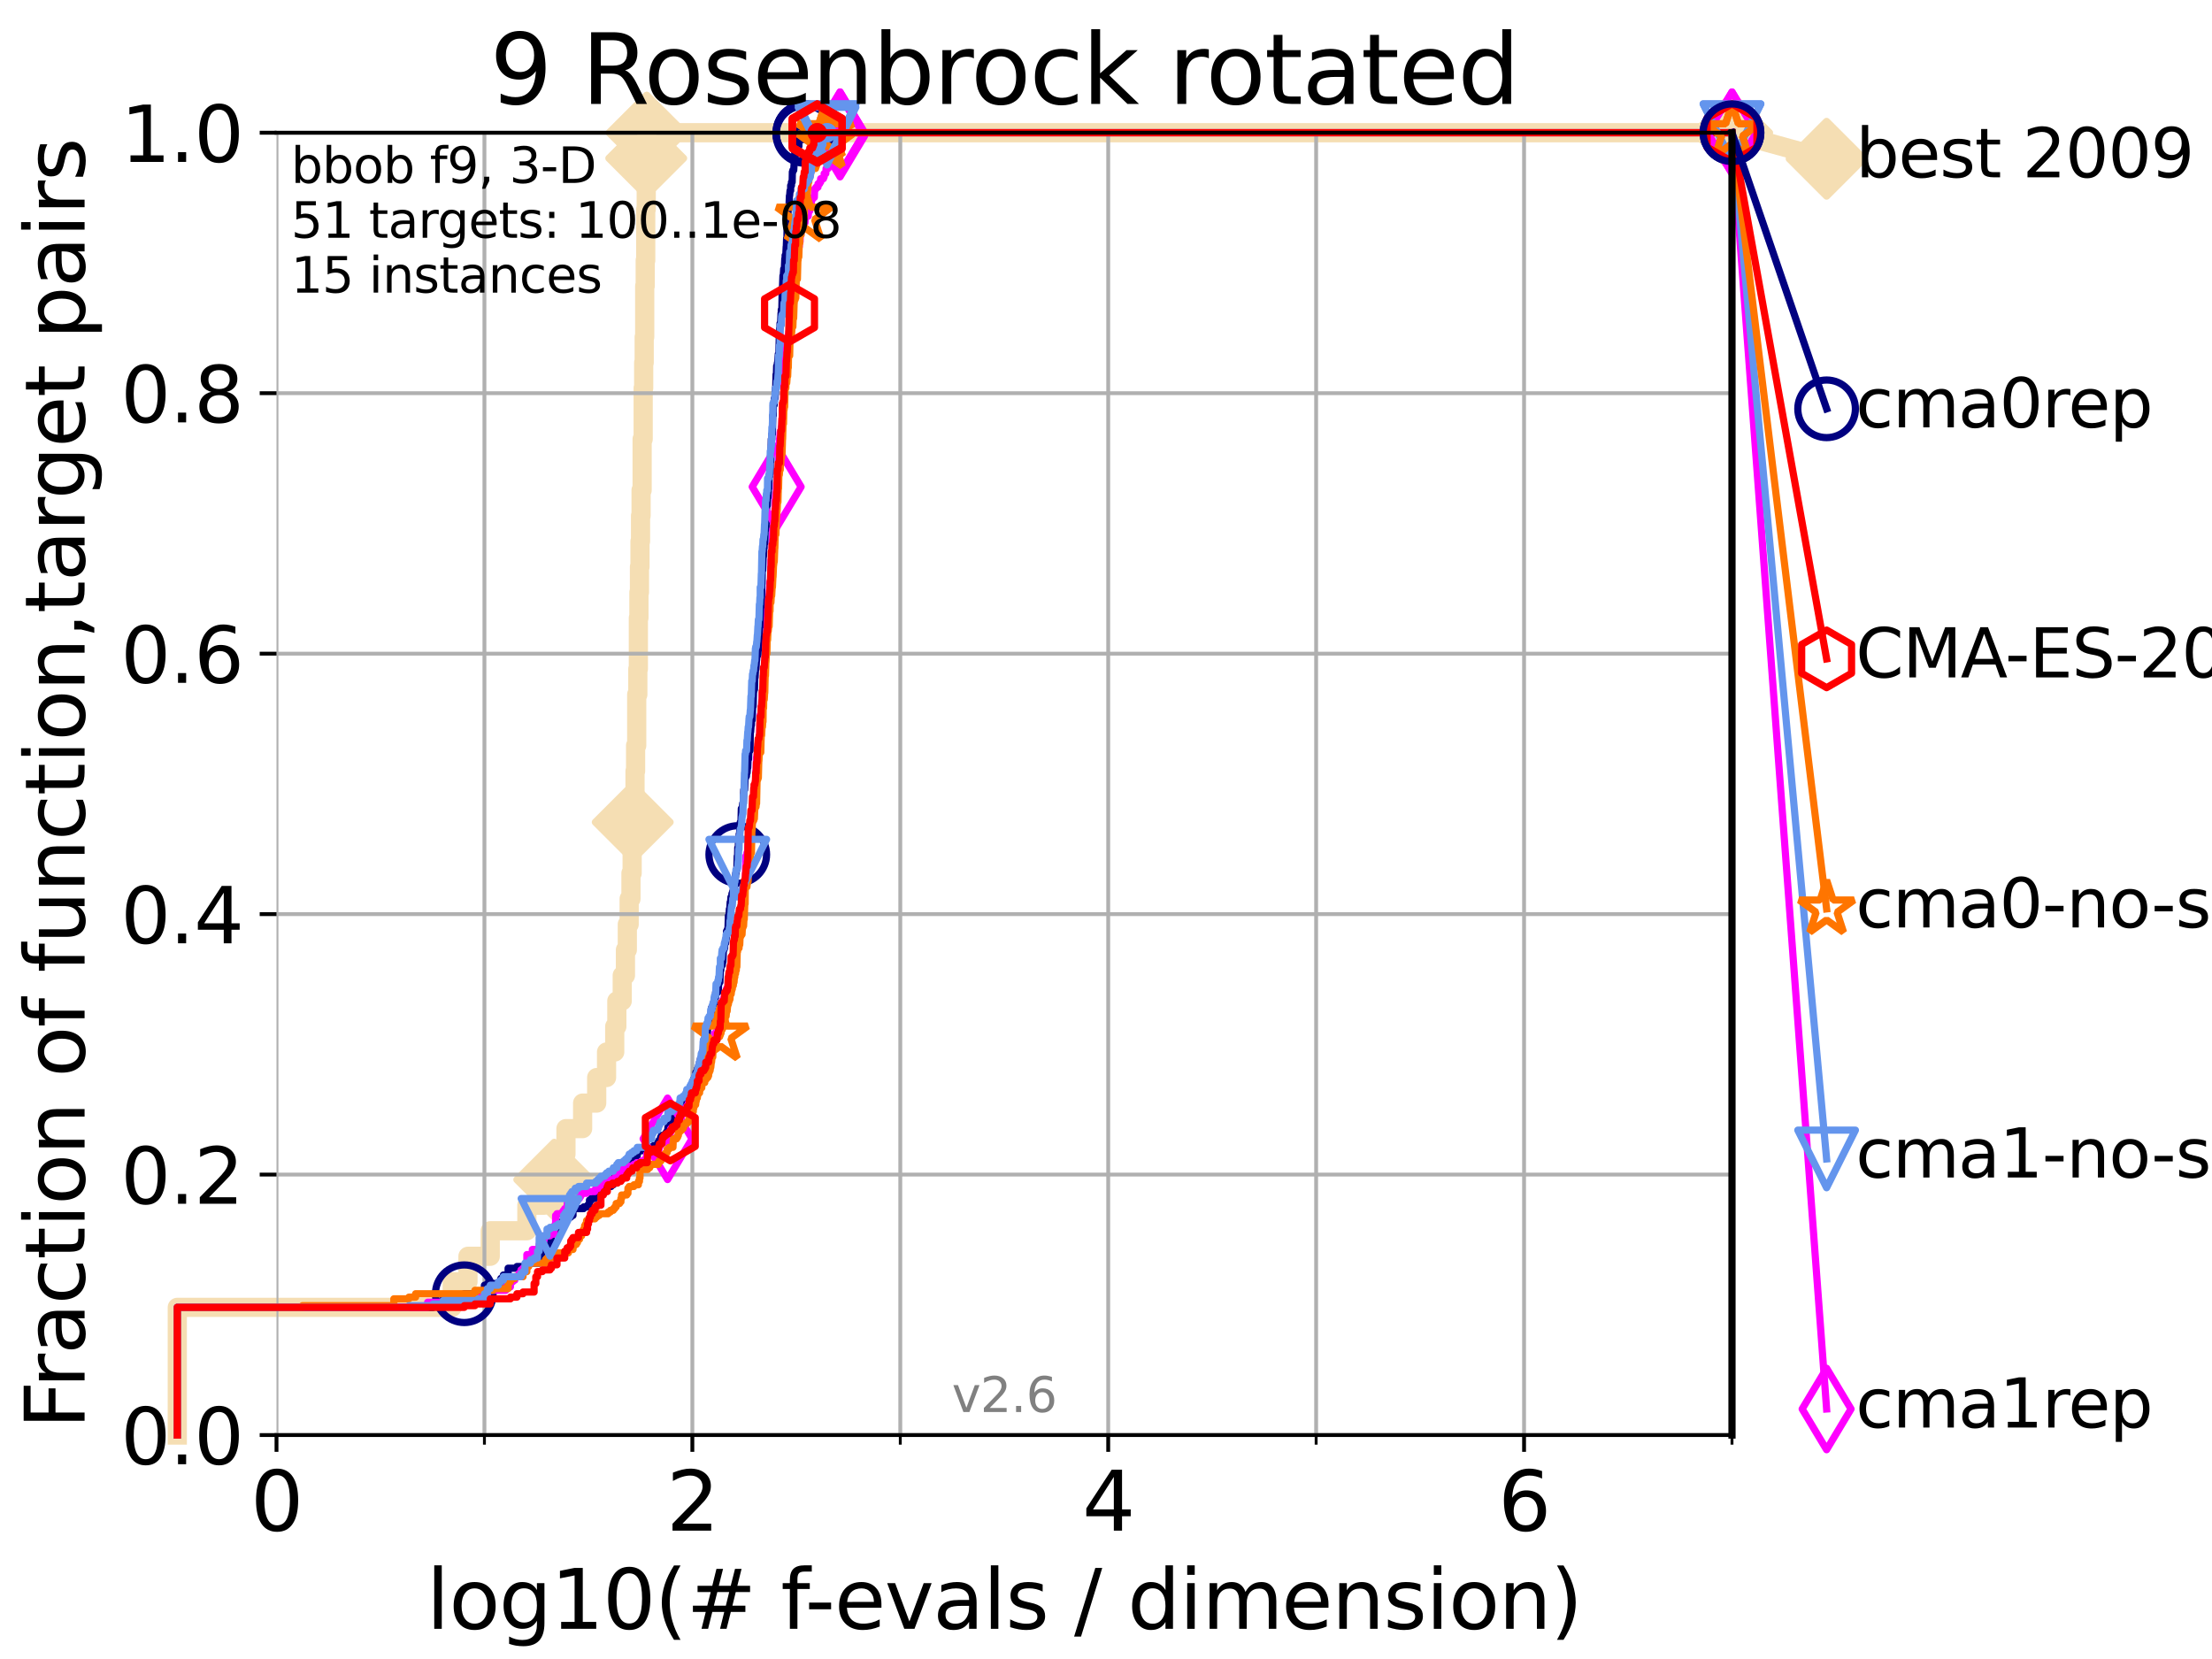 <?xml version="1.0" encoding="utf-8" standalone="no"?>
<!DOCTYPE svg PUBLIC "-//W3C//DTD SVG 1.1//EN"
  "http://www.w3.org/Graphics/SVG/1.1/DTD/svg11.dtd">
<svg xmlns:xlink="http://www.w3.org/1999/xlink" width="460.8pt" height="345.6pt" viewBox="0 0 460.8 345.6" xmlns="http://www.w3.org/2000/svg" version="1.1">
 <defs>
  <style type="text/css">*{stroke-linejoin: round; stroke-linecap: butt}</style>
 </defs>
 <g id="figure_1">
  <g id="patch_1">
   <path d="M 0 345.6 
L 460.8 345.6 
L 460.8 0 
L 0 0 
z
" style="fill: #ffffff"/>
  </g>
  <g id="axes_1">
   <g id="patch_2">
    <path d="M 57.6 298.944 
L 360.806 298.944 
L 360.806 27.648 
L 57.6 27.648 
z
" style="fill: #ffffff"/>
   </g>
   <g id="line2d_1">
    <path d="M 36.933 298.944 
L 36.933 272.346 
L 94.206 272.346 
L 94.206 267.027 
L 97.485 267.027 
L 97.485 261.707 
L 102.129 261.707 
L 102.129 256.388 
L 109.757 256.388 
L 109.757 251.068 
L 113.317 251.068 
L 113.317 245.749 
L 115.46 245.749 
L 115.46 240.429 
L 117.9 240.429 
L 117.9 235.11 
L 121.372 235.11 
L 121.372 229.79 
L 124.302 229.79 
L 124.302 224.471 
L 126.356 224.471 
L 126.356 219.151 
L 128.06 219.151 
L 128.06 213.832 
L 128.499 213.832 
L 128.499 208.512 
L 129.623 208.512 
L 129.623 203.192 
L 130.292 203.192 
L 130.292 197.873 
L 130.683 197.873 
L 130.683 192.553 
L 131.065 192.553 
L 131.065 187.234 
L 131.44 187.234 
L 131.44 181.914 
L 131.686 181.914 
L 131.686 176.595 
L 131.808 176.595 
L 131.808 171.275 
L 132.169 171.275 
L 132.169 165.956 
L 132.287 165.956 
L 132.287 160.636 
L 132.405 160.636 
L 132.405 155.317 
L 132.639 155.317 
L 132.639 144.678 
L 132.87 144.678 
L 132.87 139.358 
L 132.984 139.358 
L 132.984 128.719 
L 133.098 128.719 
L 133.098 123.4 
L 133.211 123.4 
L 133.211 118.08 
L 133.323 118.08 
L 133.323 112.76 
L 133.435 112.76 
L 133.435 107.441 
L 133.546 107.441 
L 133.546 102.121 
L 133.766 102.121 
L 133.766 91.482 
L 133.983 91.482 
L 133.983 80.843 
L 134.091 80.843 
L 134.091 75.524 
L 134.198 75.524 
L 134.198 70.204 
L 134.305 70.204 
L 134.305 59.565 
L 134.411 59.565 
L 134.411 54.246 
L 134.516 54.246 
L 134.516 43.607 
L 134.621 43.607 
L 134.621 32.968 
L 134.725 32.968 
L 134.725 27.648 
L 360.806 27.648 
" style="fill: none; stroke: #f5deb3; stroke-width: 4; stroke-linecap: square"/>
   </g>
   <g id="line2d_2">
    <defs>
     <path id="m06ed39a812" d="M -0 7.778 
L 7.778 0 
L 0 -7.778 
L -7.778 -0 
z
" style="stroke: #f5deb3; stroke-width: 1.5; stroke-linejoin: miter"/>
    </defs>
    <g>
     <use xlink:href="#m06ed39a812" x="115.46" y="245.749" style="fill: #f5deb3; stroke: #f5deb3; stroke-width: 1.5; stroke-linejoin: miter"/>
     <use xlink:href="#m06ed39a812" x="131.808" y="171.275" style="fill: #f5deb3; stroke: #f5deb3; stroke-width: 1.5; stroke-linejoin: miter"/>
     <use xlink:href="#m06ed39a812" x="134.621" y="32.968" style="fill: #f5deb3; stroke: #f5deb3; stroke-width: 1.5; stroke-linejoin: miter"/>
     <use xlink:href="#m06ed39a812" x="134.725" y="27.648" style="fill: #f5deb3; stroke: #f5deb3; stroke-width: 1.5; stroke-linejoin: miter"/>
     <use xlink:href="#m06ed39a812" x="134.725" y="27.648" style="fill: #f5deb3; stroke: #f5deb3; stroke-width: 1.5; stroke-linejoin: miter"/>
     <use xlink:href="#m06ed39a812" x="360.806" y="27.648" style="fill: #f5deb3; stroke: #f5deb3; stroke-width: 1.5; stroke-linejoin: miter"/>
    </g>
   </g>
   <g id="line2d_3">
    <path style="fill: none; stroke: #f5deb3; stroke-width: 4; stroke-linecap: square"/>
    <g/>
   </g>
   <g id="line2d_4">
    <path d="M 360.806 27.648 
L 380.515 33.074 
" style="fill: none; stroke: #f5deb3; stroke-width: 4; stroke-linecap: square"/>
    <g>
     <use xlink:href="#m06ed39a812" x="360.806" y="27.648" style="fill: #f5deb3; stroke: #f5deb3; stroke-width: 1.5; stroke-linejoin: miter"/>
     <use xlink:href="#m06ed39a812" x="380.515" y="33.074" style="fill: #f5deb3; stroke: #f5deb3; stroke-width: 1.5; stroke-linejoin: miter"/>
    </g>
   </g>
   <g id="matplotlib.axis_1">
    <g id="xtick_1">
     <g id="line2d_5">
      <path d="M 57.6 298.944 
L 57.6 27.648 
" clip-path="url(#pd895fef234)" style="fill: none; stroke: #b0b0b0; stroke-width: 0.8; stroke-linecap: square"/>
     </g>
     <g id="line2d_6">
      <defs>
       <path id="m615ba318ce" d="M 0 0 
L 0 3.5 
" style="stroke: #000000; stroke-width: 0.8"/>
      </defs>
      <g>
       <use xlink:href="#m615ba318ce" x="57.6" y="298.944" style="stroke: #000000; stroke-width: 0.8"/>
      </g>
     </g>
     <g id="text_1">
      <!-- 0 -->
      <g transform="translate(52.192 318.861)scale(0.17 -0.17)">
       <defs>
        <path id="DejaVuSans-30" d="M 2034 4250 
Q 1547 4250 1301 3770 
Q 1056 3291 1056 2328 
Q 1056 1369 1301 889 
Q 1547 409 2034 409 
Q 2525 409 2770 889 
Q 3016 1369 3016 2328 
Q 3016 3291 2770 3770 
Q 2525 4250 2034 4250 
z
M 2034 4750 
Q 2819 4750 3233 4129 
Q 3647 3509 3647 2328 
Q 3647 1150 3233 529 
Q 2819 -91 2034 -91 
Q 1250 -91 836 529 
Q 422 1150 422 2328 
Q 422 3509 836 4129 
Q 1250 4750 2034 4750 
z
" transform="scale(0.016)"/>
       </defs>
       <use xlink:href="#DejaVuSans-30"/>
      </g>
     </g>
    </g>
    <g id="xtick_2">
     <g id="line2d_7">
      <path d="M 144.23 298.944 
L 144.23 27.648 
" clip-path="url(#pd895fef234)" style="fill: none; stroke: #b0b0b0; stroke-width: 0.8; stroke-linecap: square"/>
     </g>
     <g id="line2d_8">
      <g>
       <use xlink:href="#m615ba318ce" x="144.23" y="298.944" style="stroke: #000000; stroke-width: 0.8"/>
      </g>
     </g>
     <g id="text_2">
      <!-- 2 -->
      <g transform="translate(138.822 318.861)scale(0.17 -0.17)">
       <defs>
        <path id="DejaVuSans-32" d="M 1228 531 
L 3431 531 
L 3431 0 
L 469 0 
L 469 531 
Q 828 903 1448 1529 
Q 2069 2156 2228 2338 
Q 2531 2678 2651 2914 
Q 2772 3150 2772 3378 
Q 2772 3750 2511 3984 
Q 2250 4219 1831 4219 
Q 1534 4219 1204 4116 
Q 875 4013 500 3803 
L 500 4441 
Q 881 4594 1212 4672 
Q 1544 4750 1819 4750 
Q 2544 4750 2975 4387 
Q 3406 4025 3406 3419 
Q 3406 3131 3298 2873 
Q 3191 2616 2906 2266 
Q 2828 2175 2409 1742 
Q 1991 1309 1228 531 
z
" transform="scale(0.016)"/>
       </defs>
       <use xlink:href="#DejaVuSans-32"/>
      </g>
     </g>
    </g>
    <g id="xtick_3">
     <g id="line2d_9">
      <path d="M 230.861 298.944 
L 230.861 27.648 
" clip-path="url(#pd895fef234)" style="fill: none; stroke: #b0b0b0; stroke-width: 0.8; stroke-linecap: square"/>
     </g>
     <g id="line2d_10">
      <g>
       <use xlink:href="#m615ba318ce" x="230.861" y="298.944" style="stroke: #000000; stroke-width: 0.8"/>
      </g>
     </g>
     <g id="text_3">
      <!-- 4 -->
      <g transform="translate(225.453 318.861)scale(0.17 -0.17)">
       <defs>
        <path id="DejaVuSans-34" d="M 2419 4116 
L 825 1625 
L 2419 1625 
L 2419 4116 
z
M 2253 4666 
L 3047 4666 
L 3047 1625 
L 3713 1625 
L 3713 1100 
L 3047 1100 
L 3047 0 
L 2419 0 
L 2419 1100 
L 313 1100 
L 313 1709 
L 2253 4666 
z
" transform="scale(0.016)"/>
       </defs>
       <use xlink:href="#DejaVuSans-34"/>
      </g>
     </g>
    </g>
    <g id="xtick_4">
     <g id="line2d_11">
      <path d="M 317.491 298.944 
L 317.491 27.648 
" clip-path="url(#pd895fef234)" style="fill: none; stroke: #b0b0b0; stroke-width: 0.8; stroke-linecap: square"/>
     </g>
     <g id="line2d_12">
      <g>
       <use xlink:href="#m615ba318ce" x="317.491" y="298.944" style="stroke: #000000; stroke-width: 0.8"/>
      </g>
     </g>
     <g id="text_4">
      <!-- 6 -->
      <g transform="translate(312.083 318.861)scale(0.17 -0.17)">
       <defs>
        <path id="DejaVuSans-36" d="M 2113 2584 
Q 1688 2584 1439 2293 
Q 1191 2003 1191 1497 
Q 1191 994 1439 701 
Q 1688 409 2113 409 
Q 2538 409 2786 701 
Q 3034 994 3034 1497 
Q 3034 2003 2786 2293 
Q 2538 2584 2113 2584 
z
M 3366 4563 
L 3366 3988 
Q 3128 4100 2886 4159 
Q 2644 4219 2406 4219 
Q 1781 4219 1451 3797 
Q 1122 3375 1075 2522 
Q 1259 2794 1537 2939 
Q 1816 3084 2150 3084 
Q 2853 3084 3261 2657 
Q 3669 2231 3669 1497 
Q 3669 778 3244 343 
Q 2819 -91 2113 -91 
Q 1303 -91 875 529 
Q 447 1150 447 2328 
Q 447 3434 972 4092 
Q 1497 4750 2381 4750 
Q 2619 4750 2861 4703 
Q 3103 4656 3366 4563 
z
" transform="scale(0.016)"/>
       </defs>
       <use xlink:href="#DejaVuSans-36"/>
      </g>
     </g>
    </g>
    <g id="xtick_5">
     <g id="line2d_13">
      <path d="M 100.915 298.944 
L 100.915 27.648 
" clip-path="url(#pd895fef234)" style="fill: none; stroke: #b0b0b0; stroke-width: 0.8; stroke-linecap: square"/>
     </g>
     <g id="line2d_14">
      <defs>
       <path id="me9861a3c3f" d="M 0 0 
L 0 2 
" style="stroke: #000000; stroke-width: 0.6"/>
      </defs>
      <g>
       <use xlink:href="#me9861a3c3f" x="100.915" y="298.944" style="stroke: #000000; stroke-width: 0.6"/>
      </g>
     </g>
    </g>
    <g id="xtick_6">
     <g id="line2d_15">
      <path d="M 187.546 298.944 
L 187.546 27.648 
" clip-path="url(#pd895fef234)" style="fill: none; stroke: #b0b0b0; stroke-width: 0.8; stroke-linecap: square"/>
     </g>
     <g id="line2d_16">
      <g>
       <use xlink:href="#me9861a3c3f" x="187.546" y="298.944" style="stroke: #000000; stroke-width: 0.6"/>
      </g>
     </g>
    </g>
    <g id="xtick_7">
     <g id="line2d_17">
      <path d="M 274.176 298.944 
L 274.176 27.648 
" clip-path="url(#pd895fef234)" style="fill: none; stroke: #b0b0b0; stroke-width: 0.8; stroke-linecap: square"/>
     </g>
     <g id="line2d_18">
      <g>
       <use xlink:href="#me9861a3c3f" x="274.176" y="298.944" style="stroke: #000000; stroke-width: 0.6"/>
      </g>
     </g>
    </g>
    <g id="xtick_8">
     <g id="line2d_19">
      <path d="M 360.806 298.944 
L 360.806 27.648 
" clip-path="url(#pd895fef234)" style="fill: none; stroke: #b0b0b0; stroke-width: 0.8; stroke-linecap: square"/>
     </g>
     <g id="line2d_20">
      <g>
       <use xlink:href="#me9861a3c3f" x="360.806" y="298.944" style="stroke: #000000; stroke-width: 0.6"/>
      </g>
     </g>
    </g>
    <g id="text_5">
     <!-- log10(# f-evals / dimension) -->
     <g transform="translate(88.823 339.314)scale(0.17 -0.17)">
      <defs>
       <path id="DejaVuSans-6c" d="M 603 4863 
L 1178 4863 
L 1178 0 
L 603 0 
L 603 4863 
z
" transform="scale(0.016)"/>
       <path id="DejaVuSans-6f" d="M 1959 3097 
Q 1497 3097 1228 2736 
Q 959 2375 959 1747 
Q 959 1119 1226 758 
Q 1494 397 1959 397 
Q 2419 397 2687 759 
Q 2956 1122 2956 1747 
Q 2956 2369 2687 2733 
Q 2419 3097 1959 3097 
z
M 1959 3584 
Q 2709 3584 3137 3096 
Q 3566 2609 3566 1747 
Q 3566 888 3137 398 
Q 2709 -91 1959 -91 
Q 1206 -91 779 398 
Q 353 888 353 1747 
Q 353 2609 779 3096 
Q 1206 3584 1959 3584 
z
" transform="scale(0.016)"/>
       <path id="DejaVuSans-67" d="M 2906 1791 
Q 2906 2416 2648 2759 
Q 2391 3103 1925 3103 
Q 1463 3103 1205 2759 
Q 947 2416 947 1791 
Q 947 1169 1205 825 
Q 1463 481 1925 481 
Q 2391 481 2648 825 
Q 2906 1169 2906 1791 
z
M 3481 434 
Q 3481 -459 3084 -895 
Q 2688 -1331 1869 -1331 
Q 1566 -1331 1297 -1286 
Q 1028 -1241 775 -1147 
L 775 -588 
Q 1028 -725 1275 -790 
Q 1522 -856 1778 -856 
Q 2344 -856 2625 -561 
Q 2906 -266 2906 331 
L 2906 616 
Q 2728 306 2450 153 
Q 2172 0 1784 0 
Q 1141 0 747 490 
Q 353 981 353 1791 
Q 353 2603 747 3093 
Q 1141 3584 1784 3584 
Q 2172 3584 2450 3431 
Q 2728 3278 2906 2969 
L 2906 3500 
L 3481 3500 
L 3481 434 
z
" transform="scale(0.016)"/>
       <path id="DejaVuSans-31" d="M 794 531 
L 1825 531 
L 1825 4091 
L 703 3866 
L 703 4441 
L 1819 4666 
L 2450 4666 
L 2450 531 
L 3481 531 
L 3481 0 
L 794 0 
L 794 531 
z
" transform="scale(0.016)"/>
       <path id="DejaVuSans-28" d="M 1984 4856 
Q 1566 4138 1362 3434 
Q 1159 2731 1159 2009 
Q 1159 1288 1364 580 
Q 1569 -128 1984 -844 
L 1484 -844 
Q 1016 -109 783 600 
Q 550 1309 550 2009 
Q 550 2706 781 3412 
Q 1013 4119 1484 4856 
L 1984 4856 
z
" transform="scale(0.016)"/>
       <path id="DejaVuSans-23" d="M 3272 2816 
L 2363 2816 
L 2100 1772 
L 3016 1772 
L 3272 2816 
z
M 2803 4594 
L 2478 3297 
L 3391 3297 
L 3719 4594 
L 4219 4594 
L 3897 3297 
L 4872 3297 
L 4872 2816 
L 3775 2816 
L 3519 1772 
L 4513 1772 
L 4513 1294 
L 3397 1294 
L 3072 0 
L 2572 0 
L 2894 1294 
L 1978 1294 
L 1656 0 
L 1153 0 
L 1478 1294 
L 494 1294 
L 494 1772 
L 1594 1772 
L 1856 2816 
L 850 2816 
L 850 3297 
L 1978 3297 
L 2297 4594 
L 2803 4594 
z
" transform="scale(0.016)"/>
       <path id="DejaVuSans-20" transform="scale(0.016)"/>
       <path id="DejaVuSans-66" d="M 2375 4863 
L 2375 4384 
L 1825 4384 
Q 1516 4384 1395 4259 
Q 1275 4134 1275 3809 
L 1275 3500 
L 2222 3500 
L 2222 3053 
L 1275 3053 
L 1275 0 
L 697 0 
L 697 3053 
L 147 3053 
L 147 3500 
L 697 3500 
L 697 3744 
Q 697 4328 969 4595 
Q 1241 4863 1831 4863 
L 2375 4863 
z
" transform="scale(0.016)"/>
       <path id="DejaVuSans-2d" d="M 313 2009 
L 1997 2009 
L 1997 1497 
L 313 1497 
L 313 2009 
z
" transform="scale(0.016)"/>
       <path id="DejaVuSans-65" d="M 3597 1894 
L 3597 1613 
L 953 1613 
Q 991 1019 1311 708 
Q 1631 397 2203 397 
Q 2534 397 2845 478 
Q 3156 559 3463 722 
L 3463 178 
Q 3153 47 2828 -22 
Q 2503 -91 2169 -91 
Q 1331 -91 842 396 
Q 353 884 353 1716 
Q 353 2575 817 3079 
Q 1281 3584 2069 3584 
Q 2775 3584 3186 3129 
Q 3597 2675 3597 1894 
z
M 3022 2063 
Q 3016 2534 2758 2815 
Q 2500 3097 2075 3097 
Q 1594 3097 1305 2825 
Q 1016 2553 972 2059 
L 3022 2063 
z
" transform="scale(0.016)"/>
       <path id="DejaVuSans-76" d="M 191 3500 
L 800 3500 
L 1894 563 
L 2988 3500 
L 3597 3500 
L 2284 0 
L 1503 0 
L 191 3500 
z
" transform="scale(0.016)"/>
       <path id="DejaVuSans-61" d="M 2194 1759 
Q 1497 1759 1228 1600 
Q 959 1441 959 1056 
Q 959 750 1161 570 
Q 1363 391 1709 391 
Q 2188 391 2477 730 
Q 2766 1069 2766 1631 
L 2766 1759 
L 2194 1759 
z
M 3341 1997 
L 3341 0 
L 2766 0 
L 2766 531 
Q 2569 213 2275 61 
Q 1981 -91 1556 -91 
Q 1019 -91 701 211 
Q 384 513 384 1019 
Q 384 1609 779 1909 
Q 1175 2209 1959 2209 
L 2766 2209 
L 2766 2266 
Q 2766 2663 2505 2880 
Q 2244 3097 1772 3097 
Q 1472 3097 1187 3025 
Q 903 2953 641 2809 
L 641 3341 
Q 956 3463 1253 3523 
Q 1550 3584 1831 3584 
Q 2591 3584 2966 3190 
Q 3341 2797 3341 1997 
z
" transform="scale(0.016)"/>
       <path id="DejaVuSans-73" d="M 2834 3397 
L 2834 2853 
Q 2591 2978 2328 3040 
Q 2066 3103 1784 3103 
Q 1356 3103 1142 2972 
Q 928 2841 928 2578 
Q 928 2378 1081 2264 
Q 1234 2150 1697 2047 
L 1894 2003 
Q 2506 1872 2764 1633 
Q 3022 1394 3022 966 
Q 3022 478 2636 193 
Q 2250 -91 1575 -91 
Q 1294 -91 989 -36 
Q 684 19 347 128 
L 347 722 
Q 666 556 975 473 
Q 1284 391 1588 391 
Q 1994 391 2212 530 
Q 2431 669 2431 922 
Q 2431 1156 2273 1281 
Q 2116 1406 1581 1522 
L 1381 1569 
Q 847 1681 609 1914 
Q 372 2147 372 2553 
Q 372 3047 722 3315 
Q 1072 3584 1716 3584 
Q 2034 3584 2315 3537 
Q 2597 3491 2834 3397 
z
" transform="scale(0.016)"/>
       <path id="DejaVuSans-2f" d="M 1625 4666 
L 2156 4666 
L 531 -594 
L 0 -594 
L 1625 4666 
z
" transform="scale(0.016)"/>
       <path id="DejaVuSans-64" d="M 2906 2969 
L 2906 4863 
L 3481 4863 
L 3481 0 
L 2906 0 
L 2906 525 
Q 2725 213 2448 61 
Q 2172 -91 1784 -91 
Q 1150 -91 751 415 
Q 353 922 353 1747 
Q 353 2572 751 3078 
Q 1150 3584 1784 3584 
Q 2172 3584 2448 3432 
Q 2725 3281 2906 2969 
z
M 947 1747 
Q 947 1113 1208 752 
Q 1469 391 1925 391 
Q 2381 391 2643 752 
Q 2906 1113 2906 1747 
Q 2906 2381 2643 2742 
Q 2381 3103 1925 3103 
Q 1469 3103 1208 2742 
Q 947 2381 947 1747 
z
" transform="scale(0.016)"/>
       <path id="DejaVuSans-69" d="M 603 3500 
L 1178 3500 
L 1178 0 
L 603 0 
L 603 3500 
z
M 603 4863 
L 1178 4863 
L 1178 4134 
L 603 4134 
L 603 4863 
z
" transform="scale(0.016)"/>
       <path id="DejaVuSans-6d" d="M 3328 2828 
Q 3544 3216 3844 3400 
Q 4144 3584 4550 3584 
Q 5097 3584 5394 3201 
Q 5691 2819 5691 2113 
L 5691 0 
L 5113 0 
L 5113 2094 
Q 5113 2597 4934 2840 
Q 4756 3084 4391 3084 
Q 3944 3084 3684 2787 
Q 3425 2491 3425 1978 
L 3425 0 
L 2847 0 
L 2847 2094 
Q 2847 2600 2669 2842 
Q 2491 3084 2119 3084 
Q 1678 3084 1418 2786 
Q 1159 2488 1159 1978 
L 1159 0 
L 581 0 
L 581 3500 
L 1159 3500 
L 1159 2956 
Q 1356 3278 1631 3431 
Q 1906 3584 2284 3584 
Q 2666 3584 2933 3390 
Q 3200 3197 3328 2828 
z
" transform="scale(0.016)"/>
       <path id="DejaVuSans-6e" d="M 3513 2113 
L 3513 0 
L 2938 0 
L 2938 2094 
Q 2938 2591 2744 2837 
Q 2550 3084 2163 3084 
Q 1697 3084 1428 2787 
Q 1159 2491 1159 1978 
L 1159 0 
L 581 0 
L 581 3500 
L 1159 3500 
L 1159 2956 
Q 1366 3272 1645 3428 
Q 1925 3584 2291 3584 
Q 2894 3584 3203 3211 
Q 3513 2838 3513 2113 
z
" transform="scale(0.016)"/>
       <path id="DejaVuSans-29" d="M 513 4856 
L 1013 4856 
Q 1481 4119 1714 3412 
Q 1947 2706 1947 2009 
Q 1947 1309 1714 600 
Q 1481 -109 1013 -844 
L 513 -844 
Q 928 -128 1133 580 
Q 1338 1288 1338 2009 
Q 1338 2731 1133 3434 
Q 928 4138 513 4856 
z
" transform="scale(0.016)"/>
      </defs>
      <use xlink:href="#DejaVuSans-6c"/>
      <use xlink:href="#DejaVuSans-6f" x="27.783"/>
      <use xlink:href="#DejaVuSans-67" x="88.965"/>
      <use xlink:href="#DejaVuSans-31" x="152.441"/>
      <use xlink:href="#DejaVuSans-30" x="216.064"/>
      <use xlink:href="#DejaVuSans-28" x="279.688"/>
      <use xlink:href="#DejaVuSans-23" x="318.701"/>
      <use xlink:href="#DejaVuSans-20" x="402.49"/>
      <use xlink:href="#DejaVuSans-66" x="434.277"/>
      <use xlink:href="#DejaVuSans-2d" x="463.982"/>
      <use xlink:href="#DejaVuSans-65" x="500.066"/>
      <use xlink:href="#DejaVuSans-76" x="561.59"/>
      <use xlink:href="#DejaVuSans-61" x="620.77"/>
      <use xlink:href="#DejaVuSans-6c" x="682.049"/>
      <use xlink:href="#DejaVuSans-73" x="709.832"/>
      <use xlink:href="#DejaVuSans-20" x="761.932"/>
      <use xlink:href="#DejaVuSans-2f" x="793.719"/>
      <use xlink:href="#DejaVuSans-20" x="827.41"/>
      <use xlink:href="#DejaVuSans-64" x="859.197"/>
      <use xlink:href="#DejaVuSans-69" x="922.674"/>
      <use xlink:href="#DejaVuSans-6d" x="950.457"/>
      <use xlink:href="#DejaVuSans-65" x="1047.869"/>
      <use xlink:href="#DejaVuSans-6e" x="1109.393"/>
      <use xlink:href="#DejaVuSans-73" x="1172.771"/>
      <use xlink:href="#DejaVuSans-69" x="1224.871"/>
      <use xlink:href="#DejaVuSans-6f" x="1252.654"/>
      <use xlink:href="#DejaVuSans-6e" x="1313.836"/>
      <use xlink:href="#DejaVuSans-29" x="1377.215"/>
     </g>
    </g>
   </g>
   <g id="matplotlib.axis_2">
    <g id="ytick_1">
     <g id="line2d_21">
      <path d="M 57.6 298.944 
L 360.806 298.944 
" clip-path="url(#pd895fef234)" style="fill: none; stroke: #b0b0b0; stroke-width: 0.8; stroke-linecap: square"/>
     </g>
     <g id="line2d_22">
      <defs>
       <path id="mc2c24f0991" d="M 0 0 
L -3.5 0 
" style="stroke: #000000; stroke-width: 0.8"/>
      </defs>
      <g>
       <use xlink:href="#mc2c24f0991" x="57.6" y="298.944" style="stroke: #000000; stroke-width: 0.8"/>
      </g>
     </g>
     <g id="text_6">
      <!-- 0.0 -->
      <g transform="translate(25.155 305.023)scale(0.16 -0.16)">
       <defs>
        <path id="DejaVuSans-2e" d="M 684 794 
L 1344 794 
L 1344 0 
L 684 0 
L 684 794 
z
" transform="scale(0.016)"/>
       </defs>
       <use xlink:href="#DejaVuSans-30"/>
       <use xlink:href="#DejaVuSans-2e" x="63.623"/>
       <use xlink:href="#DejaVuSans-30" x="95.41"/>
      </g>
     </g>
    </g>
    <g id="ytick_2">
     <g id="line2d_23">
      <path d="M 57.6 244.685 
L 360.806 244.685 
" clip-path="url(#pd895fef234)" style="fill: none; stroke: #b0b0b0; stroke-width: 0.8; stroke-linecap: square"/>
     </g>
     <g id="line2d_24">
      <g>
       <use xlink:href="#mc2c24f0991" x="57.6" y="244.685" style="stroke: #000000; stroke-width: 0.8"/>
      </g>
     </g>
     <g id="text_7">
      <!-- 0.2 -->
      <g transform="translate(25.155 250.764)scale(0.16 -0.16)">
       <use xlink:href="#DejaVuSans-30"/>
       <use xlink:href="#DejaVuSans-2e" x="63.623"/>
       <use xlink:href="#DejaVuSans-32" x="95.41"/>
      </g>
     </g>
    </g>
    <g id="ytick_3">
     <g id="line2d_25">
      <path d="M 57.6 190.426 
L 360.806 190.426 
" clip-path="url(#pd895fef234)" style="fill: none; stroke: #b0b0b0; stroke-width: 0.8; stroke-linecap: square"/>
     </g>
     <g id="line2d_26">
      <g>
       <use xlink:href="#mc2c24f0991" x="57.6" y="190.426" style="stroke: #000000; stroke-width: 0.8"/>
      </g>
     </g>
     <g id="text_8">
      <!-- 0.4 -->
      <g transform="translate(25.155 196.504)scale(0.16 -0.16)">
       <use xlink:href="#DejaVuSans-30"/>
       <use xlink:href="#DejaVuSans-2e" x="63.623"/>
       <use xlink:href="#DejaVuSans-34" x="95.41"/>
      </g>
     </g>
    </g>
    <g id="ytick_4">
     <g id="line2d_27">
      <path d="M 57.6 136.166 
L 360.806 136.166 
" clip-path="url(#pd895fef234)" style="fill: none; stroke: #b0b0b0; stroke-width: 0.8; stroke-linecap: square"/>
     </g>
     <g id="line2d_28">
      <g>
       <use xlink:href="#mc2c24f0991" x="57.6" y="136.166" style="stroke: #000000; stroke-width: 0.8"/>
      </g>
     </g>
     <g id="text_9">
      <!-- 0.6 -->
      <g transform="translate(25.155 142.245)scale(0.16 -0.16)">
       <use xlink:href="#DejaVuSans-30"/>
       <use xlink:href="#DejaVuSans-2e" x="63.623"/>
       <use xlink:href="#DejaVuSans-36" x="95.41"/>
      </g>
     </g>
    </g>
    <g id="ytick_5">
     <g id="line2d_29">
      <path d="M 57.6 81.907 
L 360.806 81.907 
" clip-path="url(#pd895fef234)" style="fill: none; stroke: #b0b0b0; stroke-width: 0.8; stroke-linecap: square"/>
     </g>
     <g id="line2d_30">
      <g>
       <use xlink:href="#mc2c24f0991" x="57.6" y="81.907" style="stroke: #000000; stroke-width: 0.8"/>
      </g>
     </g>
     <g id="text_10">
      <!-- 0.8 -->
      <g transform="translate(25.155 87.986)scale(0.16 -0.16)">
       <defs>
        <path id="DejaVuSans-38" d="M 2034 2216 
Q 1584 2216 1326 1975 
Q 1069 1734 1069 1313 
Q 1069 891 1326 650 
Q 1584 409 2034 409 
Q 2484 409 2743 651 
Q 3003 894 3003 1313 
Q 3003 1734 2745 1975 
Q 2488 2216 2034 2216 
z
M 1403 2484 
Q 997 2584 770 2862 
Q 544 3141 544 3541 
Q 544 4100 942 4425 
Q 1341 4750 2034 4750 
Q 2731 4750 3128 4425 
Q 3525 4100 3525 3541 
Q 3525 3141 3298 2862 
Q 3072 2584 2669 2484 
Q 3125 2378 3379 2068 
Q 3634 1759 3634 1313 
Q 3634 634 3220 271 
Q 2806 -91 2034 -91 
Q 1263 -91 848 271 
Q 434 634 434 1313 
Q 434 1759 690 2068 
Q 947 2378 1403 2484 
z
M 1172 3481 
Q 1172 3119 1398 2916 
Q 1625 2713 2034 2713 
Q 2441 2713 2670 2916 
Q 2900 3119 2900 3481 
Q 2900 3844 2670 4047 
Q 2441 4250 2034 4250 
Q 1625 4250 1398 4047 
Q 1172 3844 1172 3481 
z
" transform="scale(0.016)"/>
       </defs>
       <use xlink:href="#DejaVuSans-30"/>
       <use xlink:href="#DejaVuSans-2e" x="63.623"/>
       <use xlink:href="#DejaVuSans-38" x="95.41"/>
      </g>
     </g>
    </g>
    <g id="ytick_6">
     <g id="line2d_31">
      <path d="M 57.6 27.648 
L 360.806 27.648 
" clip-path="url(#pd895fef234)" style="fill: none; stroke: #b0b0b0; stroke-width: 0.8; stroke-linecap: square"/>
     </g>
     <g id="line2d_32">
      <g>
       <use xlink:href="#mc2c24f0991" x="57.6" y="27.648" style="stroke: #000000; stroke-width: 0.8"/>
      </g>
     </g>
     <g id="text_11">
      <!-- 1.0 -->
      <g transform="translate(25.155 33.727)scale(0.16 -0.16)">
       <use xlink:href="#DejaVuSans-31"/>
       <use xlink:href="#DejaVuSans-2e" x="63.623"/>
       <use xlink:href="#DejaVuSans-30" x="95.41"/>
      </g>
     </g>
    </g>
    <g id="text_12">
     <!-- Fraction of function,target pairs -->
     <g transform="translate(17.62 297.681)rotate(-90)scale(0.17 -0.17)">
      <defs>
       <path id="DejaVuSans-46" d="M 628 4666 
L 3309 4666 
L 3309 4134 
L 1259 4134 
L 1259 2759 
L 3109 2759 
L 3109 2228 
L 1259 2228 
L 1259 0 
L 628 0 
L 628 4666 
z
" transform="scale(0.016)"/>
       <path id="DejaVuSans-72" d="M 2631 2963 
Q 2534 3019 2420 3045 
Q 2306 3072 2169 3072 
Q 1681 3072 1420 2755 
Q 1159 2438 1159 1844 
L 1159 0 
L 581 0 
L 581 3500 
L 1159 3500 
L 1159 2956 
Q 1341 3275 1631 3429 
Q 1922 3584 2338 3584 
Q 2397 3584 2469 3576 
Q 2541 3569 2628 3553 
L 2631 2963 
z
" transform="scale(0.016)"/>
       <path id="DejaVuSans-63" d="M 3122 3366 
L 3122 2828 
Q 2878 2963 2633 3030 
Q 2388 3097 2138 3097 
Q 1578 3097 1268 2742 
Q 959 2388 959 1747 
Q 959 1106 1268 751 
Q 1578 397 2138 397 
Q 2388 397 2633 464 
Q 2878 531 3122 666 
L 3122 134 
Q 2881 22 2623 -34 
Q 2366 -91 2075 -91 
Q 1284 -91 818 406 
Q 353 903 353 1747 
Q 353 2603 823 3093 
Q 1294 3584 2113 3584 
Q 2378 3584 2631 3529 
Q 2884 3475 3122 3366 
z
" transform="scale(0.016)"/>
       <path id="DejaVuSans-74" d="M 1172 4494 
L 1172 3500 
L 2356 3500 
L 2356 3053 
L 1172 3053 
L 1172 1153 
Q 1172 725 1289 603 
Q 1406 481 1766 481 
L 2356 481 
L 2356 0 
L 1766 0 
Q 1100 0 847 248 
Q 594 497 594 1153 
L 594 3053 
L 172 3053 
L 172 3500 
L 594 3500 
L 594 4494 
L 1172 4494 
z
" transform="scale(0.016)"/>
       <path id="DejaVuSans-75" d="M 544 1381 
L 544 3500 
L 1119 3500 
L 1119 1403 
Q 1119 906 1312 657 
Q 1506 409 1894 409 
Q 2359 409 2629 706 
Q 2900 1003 2900 1516 
L 2900 3500 
L 3475 3500 
L 3475 0 
L 2900 0 
L 2900 538 
Q 2691 219 2414 64 
Q 2138 -91 1772 -91 
Q 1169 -91 856 284 
Q 544 659 544 1381 
z
M 1991 3584 
L 1991 3584 
z
" transform="scale(0.016)"/>
       <path id="DejaVuSans-2c" d="M 750 794 
L 1409 794 
L 1409 256 
L 897 -744 
L 494 -744 
L 750 256 
L 750 794 
z
" transform="scale(0.016)"/>
       <path id="DejaVuSans-70" d="M 1159 525 
L 1159 -1331 
L 581 -1331 
L 581 3500 
L 1159 3500 
L 1159 2969 
Q 1341 3281 1617 3432 
Q 1894 3584 2278 3584 
Q 2916 3584 3314 3078 
Q 3713 2572 3713 1747 
Q 3713 922 3314 415 
Q 2916 -91 2278 -91 
Q 1894 -91 1617 61 
Q 1341 213 1159 525 
z
M 3116 1747 
Q 3116 2381 2855 2742 
Q 2594 3103 2138 3103 
Q 1681 3103 1420 2742 
Q 1159 2381 1159 1747 
Q 1159 1113 1420 752 
Q 1681 391 2138 391 
Q 2594 391 2855 752 
Q 3116 1113 3116 1747 
z
" transform="scale(0.016)"/>
      </defs>
      <use xlink:href="#DejaVuSans-46"/>
      <use xlink:href="#DejaVuSans-72" x="50.27"/>
      <use xlink:href="#DejaVuSans-61" x="91.383"/>
      <use xlink:href="#DejaVuSans-63" x="152.662"/>
      <use xlink:href="#DejaVuSans-74" x="207.643"/>
      <use xlink:href="#DejaVuSans-69" x="246.852"/>
      <use xlink:href="#DejaVuSans-6f" x="274.635"/>
      <use xlink:href="#DejaVuSans-6e" x="335.816"/>
      <use xlink:href="#DejaVuSans-20" x="399.195"/>
      <use xlink:href="#DejaVuSans-6f" x="430.982"/>
      <use xlink:href="#DejaVuSans-66" x="492.164"/>
      <use xlink:href="#DejaVuSans-20" x="527.369"/>
      <use xlink:href="#DejaVuSans-66" x="559.156"/>
      <use xlink:href="#DejaVuSans-75" x="594.361"/>
      <use xlink:href="#DejaVuSans-6e" x="657.74"/>
      <use xlink:href="#DejaVuSans-63" x="721.119"/>
      <use xlink:href="#DejaVuSans-74" x="776.1"/>
      <use xlink:href="#DejaVuSans-69" x="815.309"/>
      <use xlink:href="#DejaVuSans-6f" x="843.092"/>
      <use xlink:href="#DejaVuSans-6e" x="904.273"/>
      <use xlink:href="#DejaVuSans-2c" x="967.652"/>
      <use xlink:href="#DejaVuSans-74" x="999.439"/>
      <use xlink:href="#DejaVuSans-61" x="1038.648"/>
      <use xlink:href="#DejaVuSans-72" x="1099.928"/>
      <use xlink:href="#DejaVuSans-67" x="1139.291"/>
      <use xlink:href="#DejaVuSans-65" x="1202.768"/>
      <use xlink:href="#DejaVuSans-74" x="1264.291"/>
      <use xlink:href="#DejaVuSans-20" x="1303.5"/>
      <use xlink:href="#DejaVuSans-70" x="1335.287"/>
      <use xlink:href="#DejaVuSans-61" x="1398.764"/>
      <use xlink:href="#DejaVuSans-69" x="1460.043"/>
      <use xlink:href="#DejaVuSans-72" x="1487.826"/>
      <use xlink:href="#DejaVuSans-73" x="1528.939"/>
     </g>
    </g>
   </g>
   <g id="line2d_33">
    <defs>
     <path id="m6e779169f4" d="M 0 1.5 
C 0.398 1.5 0.779 1.342 1.061 1.061 
C 1.342 0.779 1.5 0.398 1.5 0 
C 1.5 -0.398 1.342 -0.779 1.061 -1.061 
C 0.779 -1.342 0.398 -1.5 0 -1.5 
C -0.398 -1.5 -0.779 -1.342 -1.061 -1.061 
C -1.342 -0.779 -1.5 -0.398 -1.5 0 
C -1.5 0.398 -1.342 0.779 -1.061 1.061 
C -0.779 1.342 -0.398 1.5 0 1.5 
z
" style="stroke: #f5deb3"/>
    </defs>
    <g>
     <use xlink:href="#m6e779169f4" x="134.725" y="27.648" style="fill: #f5deb3; stroke: #f5deb3"/>
     <use xlink:href="#m6e779169f4" x="134.725" y="27.648" style="fill: #f5deb3; stroke: #f5deb3"/>
    </g>
   </g>
   <g id="line2d_34">
    <defs>
     <path id="m29ae328a63" d="M 0 1.5 
C 0.398 1.5 0.779 1.342 1.061 1.061 
C 1.342 0.779 1.5 0.398 1.5 0 
C 1.5 -0.398 1.342 -0.779 1.061 -1.061 
C 0.779 -1.342 0.398 -1.5 0 -1.5 
C -0.398 -1.5 -0.779 -1.342 -1.061 -1.061 
C -1.342 -0.779 -1.5 -0.398 -1.5 0 
C -1.5 0.398 -1.342 0.779 -1.061 1.061 
C -0.779 1.342 -0.398 1.5 0 1.5 
z
" style="stroke: #000080"/>
    </defs>
    <g>
     <use xlink:href="#m29ae328a63" x="167.671" y="27.648" style="fill: #000080; stroke: #000080"/>
     <use xlink:href="#m29ae328a63" x="167.671" y="27.648" style="fill: #000080; stroke: #000080"/>
    </g>
   </g>
   <g id="line2d_35">
    <path d="M 36.933 298.944 
L 36.933 272.346 
L 90.231 272.346 
L 90.231 271.282 
L 92.323 271.282 
L 92.323 270.573 
L 94.206 270.573 
L 94.206 269.864 
L 96.718 269.864 
L 96.718 269.509 
L 100.277 269.509 
L 100.277 269.155 
L 100.915 269.155 
L 100.915 267.736 
L 101.532 267.736 
L 101.532 267.381 
L 104.345 267.381 
L 104.345 266.318 
L 104.86 266.318 
L 104.86 265.608 
L 105.851 265.608 
L 105.851 264.19 
L 107.687 264.19 
L 107.687 263.835 
L 109.757 263.835 
L 109.757 263.126 
L 112.318 263.126 
L 112.318 261.353 
L 112.657 261.353 
L 112.657 260.998 
L 112.989 260.998 
L 112.989 259.934 
L 113.638 259.934 
L 113.638 259.225 
L 114.571 259.225 
L 114.571 258.87 
L 114.872 258.87 
L 114.872 257.097 
L 115.168 257.097 
L 115.168 256.742 
L 115.46 256.742 
L 115.46 256.388 
L 115.747 256.388 
L 115.747 256.033 
L 116.309 256.033 
L 116.309 255.324 
L 116.584 255.324 
L 116.584 254.615 
L 117.9 254.615 
L 117.9 253.551 
L 118.89 253.551 
L 118.89 253.196 
L 119.366 253.196 
L 119.366 251.778 
L 121.582 251.778 
L 121.582 251.423 
L 122.4 251.423 
L 122.4 251.068 
L 122.796 251.068 
L 122.796 250.004 
L 123.184 250.004 
L 123.184 249.65 
L 123.936 249.65 
L 123.936 249.295 
L 124.12 249.295 
L 124.12 248.94 
L 124.837 248.94 
L 124.837 248.586 
L 125.357 248.586 
L 125.357 248.231 
L 126.029 248.231 
L 126.029 247.877 
L 126.193 247.877 
L 126.193 247.522 
L 126.356 247.522 
L 126.356 247.167 
L 127.304 247.167 
L 127.304 246.813 
L 127.761 246.813 
L 127.761 246.103 
L 127.911 246.103 
L 127.911 245.394 
L 128.928 245.394 
L 128.928 245.039 
L 129.348 245.039 
L 129.348 244.685 
L 129.623 244.685 
L 129.623 244.33 
L 129.893 244.33 
L 129.893 243.976 
L 130.16 243.976 
L 130.16 243.621 
L 130.423 243.621 
L 130.423 243.266 
L 130.939 243.266 
L 130.939 242.912 
L 131.065 242.912 
L 131.065 242.202 
L 131.316 242.202 
L 131.316 241.848 
L 131.44 241.848 
L 131.44 241.493 
L 131.686 241.493 
L 131.686 241.138 
L 132.405 241.138 
L 132.405 240.784 
L 132.755 240.784 
L 132.755 240.075 
L 132.984 240.075 
L 132.984 239.72 
L 133.766 239.72 
L 133.766 239.365 
L 134.621 239.365 
L 134.621 239.011 
L 136.127 239.011 
L 136.127 238.656 
L 136.883 238.656 
L 136.883 238.301 
L 137.067 238.301 
L 137.067 237.947 
L 137.25 237.947 
L 137.25 237.592 
L 137.521 237.592 
L 137.61 236.883 
L 137.788 236.883 
L 137.788 236.528 
L 138.566 236.528 
L 138.566 236.174 
L 138.819 236.174 
L 138.819 235.819 
L 139.068 235.819 
L 139.15 234.755 
L 139.476 234.755 
L 139.476 234.4 
L 139.954 234.4 
L 140.033 233.691 
L 140.111 233.691 
L 140.189 232.982 
L 140.344 232.982 
L 140.344 232.627 
L 140.801 232.627 
L 140.801 232.273 
L 141.173 232.273 
L 141.173 231.918 
L 141.538 231.918 
L 141.538 230.854 
L 141.754 230.854 
L 141.826 230.145 
L 142.179 230.145 
L 142.179 229.79 
L 142.318 229.79 
L 142.318 229.435 
L 142.525 229.435 
L 142.525 229.081 
L 142.865 229.081 
L 142.865 228.726 
L 143 228.726 
L 143 228.372 
L 143.593 228.372 
L 143.657 226.953 
L 143.978 226.953 
L 144.041 226.244 
L 144.105 226.244 
L 144.105 225.889 
L 144.293 225.889 
L 144.293 225.534 
L 144.418 225.534 
L 144.48 224.825 
L 144.664 224.825 
L 144.664 224.471 
L 144.847 224.471 
L 144.847 224.116 
L 144.968 224.116 
L 144.968 223.407 
L 145.267 223.407 
L 145.267 222.697 
L 145.503 222.697 
L 145.562 221.988 
L 145.678 221.988 
L 145.736 221.279 
L 145.852 221.279 
L 145.909 220.57 
L 146.194 220.57 
L 146.25 219.506 
L 146.306 219.506 
L 146.306 219.151 
L 146.474 219.151 
L 146.585 216.669 
L 146.75 216.669 
L 146.86 215.959 
L 146.914 215.959 
L 146.914 215.605 
L 147.344 215.605 
L 147.45 213.832 
L 147.503 213.832 
L 147.503 213.477 
L 147.66 213.477 
L 147.712 212.768 
L 147.868 212.768 
L 147.92 212.058 
L 148.074 212.058 
L 148.176 210.285 
L 148.226 210.285 
L 148.226 209.931 
L 148.428 209.931 
L 148.528 209.221 
L 148.727 209.221 
L 148.776 208.157 
L 148.874 208.157 
L 148.874 207.803 
L 149.069 207.803 
L 149.069 206.739 
L 149.501 206.739 
L 149.501 206.384 
L 149.642 206.384 
L 149.689 204.966 
L 149.783 204.966 
L 149.783 204.611 
L 149.969 204.611 
L 150.061 202.129 
L 150.152 202.129 
L 150.198 201.065 
L 150.47 201.065 
L 150.515 200.355 
L 150.605 200.355 
L 150.694 197.873 
L 150.827 197.873 
L 150.827 197.518 
L 150.959 197.518 
L 150.959 196.454 
L 151.177 196.454 
L 151.263 195.39 
L 151.349 195.39 
L 151.349 193.972 
L 151.52 193.972 
L 151.52 193.617 
L 151.648 193.617 
L 151.732 190.78 
L 151.858 190.78 
L 151.941 189.362 
L 152.024 189.362 
L 152.107 187.943 
L 152.189 187.943 
L 152.271 186.879 
L 152.434 186.879 
L 152.475 186.17 
L 152.596 186.17 
L 152.596 185.815 
L 152.716 185.815 
L 152.716 185.461 
L 152.875 185.461 
L 152.954 184.397 
L 153.033 184.397 
L 153.111 182.978 
L 153.189 182.978 
L 153.267 181.914 
L 153.344 181.914 
L 153.383 181.205 
L 153.498 181.205 
L 153.575 178.368 
L 153.651 178.368 
L 153.689 176.595 
L 153.802 176.595 
L 153.84 175.176 
L 153.915 175.176 
L 153.99 173.758 
L 154.064 173.758 
L 154.138 171.985 
L 154.175 171.985 
L 154.212 171.275 
L 154.359 171.275 
L 154.432 168.438 
L 154.614 168.438 
L 154.722 167.374 
L 154.865 167.374 
L 154.936 164.537 
L 155.113 164.537 
L 155.218 162.055 
L 155.322 162.055 
L 155.322 161.7 
L 155.495 161.7 
L 155.53 160.991 
L 155.633 160.991 
L 155.701 159.927 
L 155.769 159.927 
L 155.837 158.154 
L 155.938 158.154 
L 156.005 156.381 
L 156.239 156.381 
L 156.305 152.48 
L 156.371 152.48 
L 156.469 151.061 
L 156.534 151.061 
L 156.567 149.997 
L 156.697 149.997 
L 156.793 147.16 
L 156.89 147.16 
L 156.985 143.968 
L 157.049 143.968 
L 157.049 143.614 
L 157.175 143.614 
L 157.238 141.131 
L 157.301 141.131 
L 157.395 139.358 
L 157.488 139.358 
L 157.581 137.585 
L 157.611 137.585 
L 157.703 136.521 
L 157.856 136.521 
L 157.917 135.457 
L 157.977 135.457 
L 158.068 134.393 
L 158.098 134.393 
L 158.187 132.265 
L 158.217 132.265 
L 158.277 130.492 
L 158.395 130.492 
L 158.484 128.364 
L 158.513 128.364 
L 158.601 126.237 
L 158.63 126.237 
L 158.717 121.626 
L 158.746 121.626 
L 158.804 118.789 
L 158.891 118.789 
L 158.977 115.952 
L 159.034 115.952 
L 159.119 114.179 
L 159.176 114.179 
L 159.204 113.115 
L 159.345 113.115 
L 159.401 110.278 
L 159.569 110.278 
L 159.679 106.022 
L 159.707 106.022 
L 159.707 105.313 
L 159.844 105.313 
L 159.926 103.54 
L 160.035 103.54 
L 160.116 101.767 
L 160.169 101.767 
L 160.25 99.284 
L 160.303 99.284 
L 160.33 98.575 
L 160.463 98.575 
L 160.463 96.093 
L 160.595 96.093 
L 160.673 91.482 
L 160.778 91.482 
L 160.804 90.418 
L 160.907 90.418 
L 160.985 86.517 
L 161.087 86.517 
L 161.087 84.39 
L 161.266 84.39 
L 161.316 82.971 
L 161.467 82.971 
L 161.542 80.843 
L 161.592 80.843 
L 161.667 78.006 
L 161.741 78.006 
L 161.791 76.233 
L 161.864 76.233 
L 161.962 75.524 
L 162.011 75.524 
L 162.108 74.105 
L 162.133 74.105 
L 162.133 73.751 
L 162.253 73.751 
L 162.349 69.85 
L 162.373 69.85 
L 162.421 68.431 
L 162.492 68.431 
L 162.492 67.367 
L 162.611 67.367 
L 162.705 65.239 
L 162.752 65.239 
L 162.752 64.53 
L 162.869 64.53 
L 162.961 59.92 
L 163.008 59.92 
L 163.1 57.437 
L 163.169 57.437 
L 163.26 56.019 
L 163.397 56.019 
L 163.487 53.891 
L 163.554 53.891 
L 163.554 53.182 
L 163.689 53.182 
L 163.777 51.409 
L 163.8 51.409 
L 163.866 49.635 
L 163.932 49.635 
L 163.998 44.67 
L 164.129 44.67 
L 164.238 43.252 
L 164.346 43.252 
L 164.453 40.77 
L 164.496 40.77 
L 164.581 39.706 
L 164.708 39.706 
L 164.708 38.642 
L 164.876 38.642 
L 164.876 37.932 
L 165.022 37.932 
L 165.063 35.805 
L 165.167 35.805 
L 165.167 35.45 
L 165.351 35.45 
L 165.433 34.031 
L 165.554 34.031 
L 165.554 31.904 
L 166.209 31.904 
L 166.306 30.485 
L 166.422 30.485 
L 166.422 29.067 
L 167.307 29.067 
L 167.307 28.712 
L 167.435 28.712 
L 167.472 28.003 
L 167.671 28.003 
L 167.671 27.648 
L 360.806 27.648 
L 360.806 27.648 
" style="fill: none; stroke: #000080; stroke-width: 1.5; stroke-linecap: square"/>
   </g>
   <g id="line2d_36">
    <defs>
     <path id="m7e51b96a76" d="M 0 6 
C 1.591 6 3.117 5.368 4.243 4.243 
C 5.368 3.117 6 1.591 6 0 
C 6 -1.591 5.368 -3.117 4.243 -4.243 
C 3.117 -5.368 1.591 -6 0 -6 
C -1.591 -6 -3.117 -5.368 -4.243 -4.243 
C -5.368 -3.117 -6 -1.591 -6 0 
C -6 1.591 -5.368 3.117 -4.243 4.243 
C -3.117 5.368 -1.591 6 0 6 
z
" style="stroke: #000080; stroke-width: 1.5"/>
    </defs>
    <g>
     <use xlink:href="#m7e51b96a76" x="96.718" y="269.509" style="fill-opacity: 0; stroke: #000080; stroke-width: 1.5"/>
     <use xlink:href="#m7e51b96a76" x="153.689" y="178.013" style="fill-opacity: 0; stroke: #000080; stroke-width: 1.5"/>
     <use xlink:href="#m7e51b96a76" x="167.671" y="28.003" style="fill-opacity: 0; stroke: #000080; stroke-width: 1.5"/>
     <use xlink:href="#m7e51b96a76" x="167.671" y="27.648" style="fill-opacity: 0; stroke: #000080; stroke-width: 1.5"/>
     <use xlink:href="#m7e51b96a76" x="167.671" y="27.648" style="fill-opacity: 0; stroke: #000080; stroke-width: 1.5"/>
     <use xlink:href="#m7e51b96a76" x="360.806" y="27.648" style="fill-opacity: 0; stroke: #000080; stroke-width: 1.5"/>
    </g>
   </g>
   <g id="line2d_37">
    <path style="fill: none; stroke: #000080; stroke-width: 1.5; stroke-linecap: square"/>
    <g/>
   </g>
   <g id="line2d_38">
    <defs>
     <path id="mc9c99d2a54" d="M 0 1.5 
C 0.398 1.5 0.779 1.342 1.061 1.061 
C 1.342 0.779 1.5 0.398 1.5 0 
C 1.5 -0.398 1.342 -0.779 1.061 -1.061 
C 0.779 -1.342 0.398 -1.5 0 -1.5 
C -0.398 -1.5 -0.779 -1.342 -1.061 -1.061 
C -1.342 -0.779 -1.5 -0.398 -1.5 0 
C -1.5 0.398 -1.342 0.779 -1.061 1.061 
C -0.779 1.342 -0.398 1.5 0 1.5 
z
" style="stroke: #ff00ff"/>
    </defs>
    <g>
     <use xlink:href="#mc9c99d2a54" x="175.001" y="27.648" style="fill: #ff00ff; stroke: #ff00ff"/>
     <use xlink:href="#mc9c99d2a54" x="175.001" y="27.648" style="fill: #ff00ff; stroke: #ff00ff"/>
    </g>
   </g>
   <g id="line2d_39">
    <path d="M 36.933 298.944 
L 36.933 272.346 
L 89.09 272.346 
L 89.09 271.282 
L 98.933 271.282 
L 98.933 270.573 
L 99.617 270.573 
L 99.617 270.219 
L 101.532 270.219 
L 101.532 268.8 
L 105.362 268.8 
L 105.362 268.091 
L 106.327 268.091 
L 106.327 267.027 
L 106.791 267.027 
L 106.791 266.672 
L 107.245 266.672 
L 107.245 265.963 
L 108.12 265.963 
L 108.12 265.254 
L 108.543 265.254 
L 108.543 264.544 
L 108.956 264.544 
L 108.956 264.19 
L 109.757 264.19 
L 109.757 261.353 
L 110.897 261.353 
L 110.897 260.289 
L 112.318 260.289 
L 112.318 259.225 
L 112.657 259.225 
L 112.657 258.516 
L 113.317 258.516 
L 113.317 257.452 
L 114.571 257.452 
L 114.571 257.097 
L 115.46 257.097 
L 115.46 255.324 
L 115.747 255.324 
L 115.747 253.196 
L 116.03 253.196 
L 116.03 252.841 
L 117.121 252.841 
L 117.121 252.487 
L 117.384 252.487 
L 117.384 252.132 
L 117.644 252.132 
L 117.644 251.778 
L 118.152 251.778 
L 118.152 250.714 
L 118.89 250.714 
L 118.89 250.004 
L 120.284 250.004 
L 120.284 249.65 
L 120.727 249.65 
L 120.727 249.295 
L 120.944 249.295 
L 120.944 248.94 
L 121.159 248.94 
L 121.159 248.586 
L 122.199 248.586 
L 122.199 248.231 
L 123.936 248.231 
L 123.936 247.877 
L 124.12 247.877 
L 124.12 247.522 
L 124.837 247.522 
L 124.837 247.167 
L 125.012 247.167 
L 125.012 246.458 
L 126.356 246.458 
L 126.356 246.103 
L 126.517 246.103 
L 126.517 245.749 
L 128.06 245.749 
L 128.06 245.394 
L 128.208 245.394 
L 128.208 245.039 
L 128.354 245.039 
L 128.354 244.33 
L 129.069 244.33 
L 129.069 243.976 
L 129.623 243.976 
L 129.623 243.621 
L 130.553 243.621 
L 130.553 243.266 
L 131.191 243.266 
L 131.191 242.912 
L 132.049 242.912 
L 132.049 242.557 
L 132.639 242.557 
L 132.639 242.202 
L 133.656 242.202 
L 133.656 241.848 
L 134.305 241.848 
L 134.305 241.493 
L 134.621 241.493 
L 134.725 240.429 
L 135.737 240.429 
L 135.737 240.075 
L 136.414 240.075 
L 136.414 239.72 
L 137.25 239.72 
L 137.25 239.011 
L 137.431 239.011 
L 137.431 238.656 
L 137.61 238.656 
L 137.61 238.301 
L 137.876 238.301 
L 137.876 237.947 
L 138.902 237.947 
L 138.985 237.237 
L 139.068 237.237 
L 139.068 236.883 
L 139.314 236.883 
L 139.395 236.174 
L 139.637 236.174 
L 139.717 235.11 
L 140.189 235.11 
L 140.189 234.755 
L 141.025 234.755 
L 141.025 234.4 
L 141.173 234.4 
L 141.173 234.046 
L 141.32 234.046 
L 141.32 233.336 
L 141.968 233.336 
L 141.968 231.563 
L 142.248 231.563 
L 142.248 231.209 
L 142.662 231.209 
L 142.662 230.854 
L 143 230.854 
L 143 230.499 
L 143.265 230.499 
L 143.265 230.145 
L 143.397 230.145 
L 143.397 229.79 
L 143.528 229.79 
L 143.593 229.081 
L 143.657 229.081 
L 143.657 228.726 
L 143.786 228.726 
L 143.786 228.372 
L 143.914 228.372 
L 143.914 226.953 
L 144.041 226.953 
L 144.041 226.598 
L 144.48 226.598 
L 144.48 226.244 
L 145.028 226.244 
L 145.028 225.889 
L 145.503 225.889 
L 145.503 225.534 
L 145.678 225.534 
L 145.678 224.825 
L 145.794 224.825 
L 145.794 224.471 
L 146.75 224.471 
L 146.75 223.407 
L 146.914 223.407 
L 146.968 220.924 
L 147.13 220.924 
L 147.13 220.215 
L 147.291 220.215 
L 147.291 219.86 
L 147.712 219.86 
L 147.712 219.151 
L 148.022 219.151 
L 148.074 218.442 
L 148.176 218.442 
L 148.176 218.087 
L 148.327 218.087 
L 148.428 217.378 
L 148.677 217.378 
L 148.677 216.314 
L 148.874 216.314 
L 148.874 215.25 
L 149.453 215.25 
L 149.453 214.186 
L 150.015 214.186 
L 150.107 210.64 
L 150.335 210.64 
L 150.335 209.576 
L 150.515 209.576 
L 150.56 208.512 
L 150.649 208.512 
L 150.649 208.157 
L 150.827 208.157 
L 150.827 207.803 
L 151.003 207.803 
L 151.003 207.448 
L 151.263 207.448 
L 151.306 206.03 
L 151.52 206.03 
L 151.52 205.675 
L 151.648 205.675 
L 151.69 204.256 
L 151.816 204.256 
L 151.858 202.838 
L 152.107 202.838 
L 152.189 202.129 
L 152.271 202.129 
L 152.271 201.774 
L 152.515 201.774 
L 152.515 201.065 
L 152.676 201.065 
L 152.716 199.646 
L 152.993 199.646 
L 153.072 198.228 
L 153.15 198.228 
L 153.189 197.164 
L 153.267 197.164 
L 153.344 195.39 
L 153.383 195.39 
L 153.383 194.681 
L 153.498 194.681 
L 153.498 194.327 
L 153.651 194.327 
L 153.651 193.617 
L 153.84 193.617 
L 153.915 192.553 
L 153.952 192.553 
L 154.027 191.844 
L 154.101 191.844 
L 154.212 190.426 
L 154.323 190.426 
L 154.359 189.716 
L 154.469 189.716 
L 154.505 189.007 
L 154.65 189.007 
L 154.758 188.298 
L 154.793 188.298 
L 154.9 187.234 
L 154.936 187.234 
L 155.042 185.461 
L 155.113 185.461 
L 155.218 183.333 
L 155.288 183.333 
L 155.357 178.368 
L 155.599 178.368 
L 155.599 177.659 
L 155.735 177.659 
L 155.803 175.886 
L 156.005 175.886 
L 156.106 174.112 
L 156.239 174.112 
L 156.305 173.048 
L 156.403 173.048 
L 156.502 171.985 
L 156.567 171.985 
L 156.567 171.275 
L 156.793 171.275 
L 156.89 169.147 
L 156.921 169.147 
L 157.017 165.956 
L 157.144 165.956 
L 157.238 164.537 
L 157.363 164.537 
L 157.457 160.636 
L 157.519 160.636 
L 157.581 157.799 
L 157.673 157.799 
L 157.703 157.09 
L 157.826 157.09 
L 157.917 154.962 
L 157.977 154.962 
L 158.037 153.898 
L 158.247 153.898 
L 158.306 150.706 
L 158.366 150.706 
L 158.366 148.933 
L 158.601 148.933 
L 158.688 146.096 
L 158.746 146.096 
L 158.804 144.323 
L 158.862 144.323 
L 158.948 143.259 
L 159.005 143.259 
L 159.091 140.422 
L 159.289 140.422 
L 159.373 137.585 
L 159.401 137.585 
L 159.401 136.876 
L 159.513 136.876 
L 159.596 133.329 
L 159.707 133.329 
L 159.817 129.783 
L 159.844 129.783 
L 159.926 126.946 
L 160.007 126.946 
L 160.116 124.818 
L 160.142 124.818 
L 160.25 123.754 
L 160.277 123.754 
L 160.383 121.272 
L 160.516 121.272 
L 160.621 116.661 
L 160.778 116.661 
L 160.881 112.76 
L 160.907 112.76 
L 160.959 110.278 
L 161.113 110.278 
L 161.189 107.796 
L 161.266 107.796 
L 161.266 106.732 
L 161.417 106.732 
L 161.517 103.895 
L 161.542 103.895 
L 161.642 102.831 
L 161.692 102.831 
L 161.791 100.703 
L 161.913 100.703 
L 162.011 97.866 
L 162.157 97.866 
L 162.253 94.319 
L 162.301 94.319 
L 162.349 91.482 
L 162.421 91.482 
L 162.516 90.064 
L 162.634 90.064 
L 162.634 89.709 
L 162.752 89.709 
L 162.752 89 
L 162.869 89 
L 162.961 86.517 
L 163.008 86.517 
L 163.031 85.099 
L 163.123 85.099 
L 163.192 84.035 
L 163.26 84.035 
L 163.351 79.425 
L 163.419 79.425 
L 163.464 74.105 
L 163.599 74.105 
L 163.622 72.687 
L 163.733 72.687 
L 163.755 71.623 
L 164.129 71.623 
L 164.194 69.85 
L 164.324 69.85 
L 164.346 69.14 
L 164.474 69.14 
L 164.581 67.013 
L 164.602 67.013 
L 164.687 65.239 
L 164.75 65.239 
L 164.771 63.466 
L 164.939 63.466 
L 165.043 61.693 
L 165.126 61.693 
L 165.208 59.565 
L 165.29 59.565 
L 165.29 59.211 
L 165.412 59.211 
L 165.473 58.501 
L 165.574 58.501 
L 165.574 57.083 
L 165.855 57.083 
L 165.874 56.373 
L 165.973 56.373 
L 166.052 53.891 
L 166.17 53.891 
L 166.189 52.118 
L 166.383 52.118 
L 166.403 51.409 
L 166.499 51.409 
L 166.537 50.345 
L 166.671 50.345 
L 166.709 48.926 
L 166.841 48.926 
L 166.879 47.153 
L 167.417 47.153 
L 167.526 46.444 
L 167.689 46.444 
L 167.779 45.38 
L 167.833 45.38 
L 167.833 45.025 
L 168.362 45.025 
L 168.448 43.961 
L 168.672 43.961 
L 168.757 42.188 
L 169.028 42.188 
L 169.028 41.479 
L 169.278 41.479 
L 169.278 41.124 
L 169.639 41.124 
L 169.703 39.351 
L 169.993 39.351 
L 169.993 38.996 
L 170.403 38.996 
L 170.403 38.287 
L 170.743 38.287 
L 170.743 37.932 
L 170.956 37.932 
L 170.956 37.223 
L 171.538 37.223 
L 171.538 36.869 
L 171.684 36.869 
L 171.684 36.159 
L 172.03 36.159 
L 172.087 35.095 
L 172.524 35.095 
L 172.524 34.386 
L 172.992 34.386 
L 172.992 32.968 
L 173.594 32.968 
L 173.594 32.258 
L 174.19 32.258 
L 174.19 30.84 
L 174.519 30.84 
L 174.519 30.485 
L 174.83 30.485 
L 174.928 28.357 
L 175.001 28.357 
L 175.001 27.648 
L 360.806 27.648 
L 360.806 27.648 
" style="fill: none; stroke: #ff00ff; stroke-width: 1.5; stroke-linecap: square"/>
   </g>
   <g id="line2d_40">
    <defs>
     <path id="m864e7a12a5" d="M -0 8.485 
L 5.091 0 
L 0 -8.485 
L -5.091 -0 
z
" style="stroke: #ff00ff; stroke-width: 1.5; stroke-linejoin: miter"/>
    </defs>
    <g>
     <use xlink:href="#m864e7a12a5" x="139.068" y="237.237" style="fill-opacity: 0; stroke: #ff00ff; stroke-width: 1.5; stroke-linejoin: miter"/>
     <use xlink:href="#m864e7a12a5" x="161.791" y="101.412" style="fill-opacity: 0; stroke: #ff00ff; stroke-width: 1.5; stroke-linejoin: miter"/>
     <use xlink:href="#m864e7a12a5" x="175.001" y="28.357" style="fill-opacity: 0; stroke: #ff00ff; stroke-width: 1.5; stroke-linejoin: miter"/>
     <use xlink:href="#m864e7a12a5" x="175.001" y="27.648" style="fill-opacity: 0; stroke: #ff00ff; stroke-width: 1.5; stroke-linejoin: miter"/>
     <use xlink:href="#m864e7a12a5" x="175.001" y="27.648" style="fill-opacity: 0; stroke: #ff00ff; stroke-width: 1.5; stroke-linejoin: miter"/>
     <use xlink:href="#m864e7a12a5" x="360.806" y="27.648" style="fill-opacity: 0; stroke: #ff00ff; stroke-width: 1.5; stroke-linejoin: miter"/>
    </g>
   </g>
   <g id="line2d_41">
    <path style="fill: none; stroke: #ff00ff; stroke-width: 1.5; stroke-linecap: square"/>
    <g/>
   </g>
   <g id="line2d_42">
    <defs>
     <path id="m67b34b0882" d="M 0 1.5 
C 0.398 1.5 0.779 1.342 1.061 1.061 
C 1.342 0.779 1.5 0.398 1.5 0 
C 1.5 -0.398 1.342 -0.779 1.061 -1.061 
C 0.779 -1.342 0.398 -1.5 0 -1.5 
C -0.398 -1.5 -0.779 -1.342 -1.061 -1.061 
C -1.342 -0.779 -1.5 -0.398 -1.5 0 
C -1.5 0.398 -1.342 0.779 -1.061 1.061 
C -0.779 1.342 -0.398 1.5 0 1.5 
z
" style="stroke: #ff7500"/>
    </defs>
    <g>
     <use xlink:href="#m67b34b0882" x="171.93" y="27.648" style="fill: #ff7500; stroke: #ff7500"/>
     <use xlink:href="#m67b34b0882" x="171.93" y="27.648" style="fill: #ff7500; stroke: #ff7500"/>
    </g>
   </g>
   <g id="line2d_43">
    <path d="M 36.933 298.944 
L 36.933 272.346 
L 63.012 272.346 
L 63.012 271.992 
L 82.042 271.992 
L 82.042 270.573 
L 85.184 270.573 
L 85.184 270.219 
L 86.578 270.219 
L 86.578 269.509 
L 98.933 269.509 
L 98.933 268.8 
L 102.708 268.8 
L 102.708 268.445 
L 105.851 268.445 
L 105.851 267.027 
L 106.327 267.027 
L 106.327 266.318 
L 107.245 266.318 
L 107.245 265.963 
L 108.956 265.963 
L 108.956 264.899 
L 109.757 264.899 
L 109.757 263.835 
L 110.145 263.835 
L 110.145 263.126 
L 113.638 263.126 
L 113.638 262.417 
L 113.954 262.417 
L 113.954 262.062 
L 114.872 262.062 
L 114.872 261.707 
L 115.747 261.707 
L 115.747 261.353 
L 116.309 261.353 
L 116.309 260.998 
L 118.401 260.998 
L 118.401 260.289 
L 119.366 260.289 
L 119.366 259.579 
L 119.6 259.579 
L 119.6 259.225 
L 120.059 259.225 
L 120.059 258.87 
L 120.284 258.87 
L 120.284 258.161 
L 120.727 258.161 
L 120.727 257.452 
L 121.159 257.452 
L 121.159 256.742 
L 121.372 256.742 
L 121.372 256.388 
L 121.582 256.388 
L 121.582 256.033 
L 121.79 256.033 
L 121.79 255.324 
L 121.995 255.324 
L 121.995 254.969 
L 122.199 254.969 
L 122.199 254.26 
L 122.599 254.26 
L 122.599 253.905 
L 123.936 253.905 
L 123.936 253.551 
L 124.302 253.551 
L 124.302 253.196 
L 124.837 253.196 
L 124.837 252.841 
L 126.677 252.841 
L 126.677 252.487 
L 127.15 252.487 
L 127.15 252.132 
L 127.761 252.132 
L 127.761 251.778 
L 128.06 251.778 
L 128.06 251.423 
L 128.354 251.423 
L 128.354 250.714 
L 129.069 250.714 
L 129.069 250.359 
L 129.348 250.359 
L 129.348 249.65 
L 129.486 249.65 
L 129.486 248.94 
L 130.553 248.94 
L 130.553 248.586 
L 130.811 248.586 
L 130.811 247.522 
L 131.065 247.522 
L 131.065 247.167 
L 132.049 247.167 
L 132.049 246.813 
L 132.984 246.813 
L 132.984 246.103 
L 133.211 246.103 
L 133.211 245.394 
L 133.323 245.394 
L 133.323 243.621 
L 134.932 243.621 
L 134.932 243.266 
L 135.339 243.266 
L 135.339 242.912 
L 135.539 242.912 
L 135.539 242.557 
L 137.159 242.557 
L 137.25 241.848 
L 137.699 241.848 
L 137.699 241.493 
L 137.876 241.493 
L 137.876 241.138 
L 138.224 241.138 
L 138.224 240.784 
L 138.396 240.784 
L 138.396 240.429 
L 138.735 240.429 
L 138.735 240.075 
L 138.985 240.075 
L 138.985 239.365 
L 139.395 239.365 
L 139.395 239.011 
L 140.189 239.011 
L 140.266 237.237 
L 140.951 237.237 
L 140.951 236.883 
L 141.173 236.883 
L 141.173 236.528 
L 141.32 236.528 
L 141.32 235.819 
L 141.611 235.819 
L 141.611 235.464 
L 141.968 235.464 
L 141.968 235.11 
L 142.318 235.11 
L 142.318 234.755 
L 142.456 234.755 
L 142.456 234.4 
L 142.594 234.4 
L 142.594 234.046 
L 143.133 234.046 
L 143.133 233.691 
L 143.528 233.691 
L 143.593 232.982 
L 143.657 232.982 
L 143.657 232.627 
L 143.786 232.627 
L 143.786 231.563 
L 144.418 231.563 
L 144.418 230.854 
L 144.541 230.854 
L 144.603 230.145 
L 144.908 230.145 
L 144.968 229.435 
L 145.028 229.435 
L 145.088 228.726 
L 145.267 228.726 
L 145.327 228.017 
L 145.444 228.017 
L 145.444 227.662 
L 145.736 227.662 
L 145.736 226.953 
L 145.909 226.953 
L 145.909 226.598 
L 146.194 226.598 
L 146.194 225.534 
L 146.805 225.534 
L 146.805 224.825 
L 147.13 224.825 
L 147.13 224.471 
L 147.45 224.471 
L 147.45 224.116 
L 147.608 224.116 
L 147.66 223.407 
L 147.764 223.407 
L 147.764 223.052 
L 147.92 223.052 
L 148.022 222.343 
L 148.074 222.343 
L 148.176 221.279 
L 148.226 221.279 
L 148.327 220.215 
L 148.478 220.215 
L 148.578 217.378 
L 148.677 217.378 
L 148.776 216.669 
L 149.262 216.669 
L 149.262 216.314 
L 149.501 216.314 
L 149.501 215.959 
L 149.922 215.959 
L 149.922 215.605 
L 150.061 215.605 
L 150.061 215.25 
L 150.198 215.25 
L 150.244 214.541 
L 150.425 214.541 
L 150.425 214.186 
L 150.605 214.186 
L 150.605 213.832 
L 150.738 213.832 
L 150.738 213.477 
L 150.871 213.477 
L 150.959 212.413 
L 151.046 212.413 
L 151.09 211.704 
L 151.263 211.704 
L 151.349 210.64 
L 151.478 210.64 
L 151.563 209.576 
L 151.605 209.576 
L 151.605 209.221 
L 151.732 209.221 
L 151.816 208.512 
L 151.941 208.512 
L 151.941 208.157 
L 152.066 208.157 
L 152.107 207.093 
L 152.312 207.093 
L 152.394 206.384 
L 152.434 206.384 
L 152.434 206.03 
L 152.555 206.03 
L 152.596 205.32 
L 152.756 205.32 
L 152.835 204.611 
L 152.914 204.611 
L 152.993 203.547 
L 153.072 203.547 
L 153.072 202.838 
L 153.228 202.838 
L 153.267 202.129 
L 153.383 202.129 
L 153.383 201.419 
L 153.498 201.419 
L 153.575 198.228 
L 153.651 198.228 
L 153.689 197.518 
L 153.952 197.518 
L 153.99 196.809 
L 154.101 196.809 
L 154.175 195.036 
L 154.359 195.036 
L 154.359 194.681 
L 154.578 194.681 
L 154.65 193.263 
L 154.758 193.263 
L 154.758 192.908 
L 154.9 192.908 
L 154.971 191.49 
L 155.042 191.49 
L 155.148 188.298 
L 155.218 188.298 
L 155.253 184.751 
L 155.599 184.751 
L 155.701 183.688 
L 155.837 183.688 
L 155.904 181.56 
L 155.972 181.56 
L 156.072 180.496 
L 156.172 180.496 
L 156.205 179.077 
L 156.305 179.077 
L 156.403 177.659 
L 156.534 177.659 
L 156.632 173.048 
L 156.664 173.048 
L 156.761 170.921 
L 157.017 170.921 
L 157.017 170.566 
L 157.144 170.566 
L 157.238 168.438 
L 157.301 168.438 
L 157.301 168.084 
L 157.488 168.084 
L 157.55 167.374 
L 157.611 167.374 
L 157.703 162.764 
L 157.734 162.764 
L 157.734 162.409 
L 157.856 162.409 
L 157.856 162.055 
L 157.977 162.055 
L 158.068 158.508 
L 158.098 158.508 
L 158.158 157.09 
L 158.247 157.09 
L 158.247 156.735 
L 158.484 156.735 
L 158.572 153.189 
L 158.659 153.189 
L 158.746 151.416 
L 158.833 151.416 
L 158.891 150.352 
L 158.948 150.352 
L 158.977 147.515 
L 159.063 147.515 
L 159.091 145.742 
L 159.204 145.742 
L 159.289 144.323 
L 159.317 144.323 
L 159.401 140.777 
L 159.457 140.777 
L 159.541 137.94 
L 159.569 137.94 
L 159.652 136.166 
L 159.762 136.166 
L 159.817 133.329 
L 159.899 133.329 
L 159.98 131.556 
L 160.035 131.556 
L 160.142 130.492 
L 160.223 130.492 
L 160.33 127.301 
L 160.41 127.301 
L 160.436 125.527 
L 160.595 125.527 
L 160.673 124.109 
L 160.752 124.109 
L 160.855 122.336 
L 160.907 122.336 
L 161.01 120.208 
L 161.036 120.208 
L 161.138 117.725 
L 161.164 117.725 
L 161.24 117.016 
L 161.291 117.016 
L 161.392 114.179 
L 161.417 114.179 
L 161.492 111.342 
L 161.642 111.342 
L 161.741 107.796 
L 161.766 107.796 
L 161.864 106.377 
L 161.889 106.377 
L 161.962 104.604 
L 162.06 104.604 
L 162.133 101.767 
L 162.181 101.767 
L 162.253 98.93 
L 162.349 98.93 
L 162.421 97.866 
L 162.54 97.866 
L 162.563 96.802 
L 162.658 96.802 
L 162.705 95.383 
L 162.799 95.383 
L 162.799 94.674 
L 162.915 94.674 
L 163.008 91.482 
L 163.031 91.482 
L 163.123 88.291 
L 163.215 88.291 
L 163.283 85.454 
L 163.328 85.454 
L 163.419 84.744 
L 163.464 84.744 
L 163.532 81.198 
L 163.577 81.198 
L 163.577 80.843 
L 163.711 80.843 
L 163.733 79.779 
L 163.888 79.779 
L 163.998 78.361 
L 164.085 78.361 
L 164.151 76.588 
L 164.216 76.588 
L 164.259 74.105 
L 164.496 74.105 
L 164.581 70.559 
L 164.771 70.559 
L 164.855 69.495 
L 164.897 69.495 
L 165.001 68.076 
L 165.167 68.076 
L 165.228 66.303 
L 165.331 66.303 
L 165.433 63.112 
L 165.453 63.112 
L 165.494 62.402 
L 165.655 62.402 
L 165.655 62.048 
L 165.775 62.048 
L 165.874 58.501 
L 165.894 58.501 
L 165.894 58.147 
L 166.111 58.147 
L 166.209 54.246 
L 166.248 54.246 
L 166.267 53.536 
L 166.403 53.536 
L 166.499 50.699 
L 166.595 50.699 
L 166.614 48.926 
L 166.879 48.926 
L 166.917 48.217 
L 167.01 48.217 
L 167.029 46.444 
L 167.178 46.444 
L 167.27 45.38 
L 167.508 45.38 
L 167.617 42.897 
L 167.743 42.897 
L 167.85 41.833 
L 167.868 41.833 
L 167.868 41.479 
L 168.011 41.479 
L 168.117 40.77 
L 168.152 40.77 
L 168.239 39.351 
L 168.292 39.351 
L 168.362 37.932 
L 168.483 37.932 
L 168.535 37.223 
L 168.621 37.223 
L 168.672 36.514 
L 168.842 36.514 
L 168.944 35.095 
L 169.897 35.095 
L 169.897 34.741 
L 170.024 34.741 
L 170.024 34.386 
L 170.151 34.386 
L 170.214 32.968 
L 170.356 32.968 
L 170.356 32.258 
L 170.971 32.258 
L 170.971 30.84 
L 171.493 30.84 
L 171.493 29.776 
L 171.93 29.776 
L 171.93 27.648 
L 360.806 27.648 
L 360.806 27.648 
" style="fill: none; stroke: #ff7500; stroke-width: 1.5; stroke-linecap: square"/>
   </g>
   <g id="line2d_44">
    <defs>
     <path id="m33286e5904" d="M 0 -6 
L -1.347 -1.854 
L -5.706 -1.854 
L -2.18 0.708 
L -3.527 4.854 
L -0 2.292 
L 3.527 4.854 
L 2.18 0.708 
L 5.706 -1.854 
L 1.347 -1.854 
z
" style="stroke: #ff7500; stroke-width: 1.5; stroke-linejoin: bevel"/>
    </defs>
    <g>
     <use xlink:href="#m33286e5904" x="150.061" y="215.605" style="fill-opacity: 0; stroke: #ff7500; stroke-width: 1.5; stroke-linejoin: bevel"/>
     <use xlink:href="#m33286e5904" x="167.508" y="45.025" style="fill-opacity: 0; stroke: #ff7500; stroke-width: 1.5; stroke-linejoin: bevel"/>
     <use xlink:href="#m33286e5904" x="171.93" y="29.776" style="fill-opacity: 0; stroke: #ff7500; stroke-width: 1.5; stroke-linejoin: bevel"/>
     <use xlink:href="#m33286e5904" x="171.93" y="27.648" style="fill-opacity: 0; stroke: #ff7500; stroke-width: 1.5; stroke-linejoin: bevel"/>
     <use xlink:href="#m33286e5904" x="171.93" y="27.648" style="fill-opacity: 0; stroke: #ff7500; stroke-width: 1.5; stroke-linejoin: bevel"/>
     <use xlink:href="#m33286e5904" x="360.806" y="27.648" style="fill-opacity: 0; stroke: #ff7500; stroke-width: 1.5; stroke-linejoin: bevel"/>
    </g>
   </g>
   <g id="line2d_45">
    <path style="fill: none; stroke: #ff7500; stroke-width: 1.5; stroke-linecap: square"/>
    <g/>
   </g>
   <g id="line2d_46">
    <defs>
     <path id="m42abc04623" d="M 0 1.5 
C 0.398 1.5 0.779 1.342 1.061 1.061 
C 1.342 0.779 1.5 0.398 1.5 0 
C 1.5 -0.398 1.342 -0.779 1.061 -1.061 
C 0.779 -1.342 0.398 -1.5 0 -1.5 
C -0.398 -1.5 -0.779 -1.342 -1.061 -1.061 
C -1.342 -0.779 -1.5 -0.398 -1.5 0 
C -1.5 0.398 -1.342 0.779 -1.061 1.061 
C -0.779 1.342 -0.398 1.5 0 1.5 
z
" style="stroke: #6495ed"/>
    </defs>
    <g>
     <use xlink:href="#m42abc04623" x="172.286" y="27.648" style="fill: #6495ed; stroke: #6495ed"/>
     <use xlink:href="#m42abc04623" x="172.286" y="27.648" style="fill: #6495ed; stroke: #6495ed"/>
    </g>
   </g>
   <g id="line2d_47">
    <path d="M 36.933 298.944 
L 36.933 272.346 
L 85.184 272.346 
L 85.184 271.992 
L 90.231 271.992 
L 90.231 271.637 
L 92.323 271.637 
L 92.323 270.928 
L 99.617 270.928 
L 99.617 270.573 
L 100.915 270.573 
L 100.915 269.509 
L 101.532 269.509 
L 101.532 268.445 
L 102.129 268.445 
L 102.129 267.736 
L 103.815 267.736 
L 103.815 267.027 
L 104.345 267.027 
L 104.345 266.672 
L 104.86 266.672 
L 104.86 265.963 
L 108.543 265.963 
L 108.543 265.254 
L 108.956 265.254 
L 108.956 264.899 
L 109.361 264.899 
L 109.361 263.126 
L 110.525 263.126 
L 110.525 262.417 
L 111.262 262.417 
L 111.262 262.062 
L 111.972 262.062 
L 111.972 260.643 
L 112.318 260.643 
L 112.318 257.806 
L 112.989 257.806 
L 112.989 257.452 
L 113.954 257.452 
L 113.954 256.033 
L 114.571 256.033 
L 114.571 255.678 
L 115.747 255.678 
L 115.747 255.324 
L 116.309 255.324 
L 116.309 254.969 
L 117.121 254.969 
L 117.121 254.615 
L 117.384 254.615 
L 117.384 253.196 
L 117.644 253.196 
L 117.644 252.841 
L 117.9 252.841 
L 117.9 252.487 
L 118.401 252.487 
L 118.401 250.714 
L 118.647 250.714 
L 118.647 248.94 
L 118.89 248.94 
L 118.89 248.586 
L 119.129 248.586 
L 119.129 248.231 
L 119.831 248.231 
L 119.831 247.522 
L 120.507 247.522 
L 120.507 247.167 
L 122.199 247.167 
L 122.199 246.458 
L 124.12 246.458 
L 124.12 246.103 
L 124.482 246.103 
L 124.482 245.749 
L 124.837 245.749 
L 124.837 245.394 
L 125.185 245.394 
L 125.185 245.039 
L 126.029 245.039 
L 126.029 244.685 
L 126.356 244.685 
L 126.356 244.33 
L 126.836 244.33 
L 126.836 243.976 
L 127.761 243.976 
L 127.761 243.266 
L 128.499 243.266 
L 128.499 242.557 
L 128.786 242.557 
L 128.786 242.202 
L 129.893 242.202 
L 129.893 241.848 
L 130.292 241.848 
L 130.292 241.493 
L 130.683 241.493 
L 130.683 241.138 
L 130.939 241.138 
L 130.939 240.784 
L 131.065 240.784 
L 131.065 240.429 
L 131.564 240.429 
L 131.564 240.075 
L 132.049 240.075 
L 132.049 239.72 
L 132.639 239.72 
L 132.639 239.365 
L 132.755 239.365 
L 132.755 239.011 
L 134.621 239.011 
L 134.725 237.592 
L 134.829 237.592 
L 134.829 237.237 
L 135.737 237.237 
L 135.835 236.174 
L 136.03 236.174 
L 136.127 235.464 
L 136.975 235.464 
L 136.975 235.11 
L 137.159 235.11 
L 137.25 234.4 
L 137.431 234.4 
L 137.521 233.691 
L 138.31 233.691 
L 138.31 232.982 
L 139.068 232.982 
L 139.15 231.563 
L 140.033 231.563 
L 140.033 231.209 
L 140.344 231.209 
L 140.344 230.854 
L 141.173 230.854 
L 141.173 230.145 
L 141.466 230.145 
L 141.466 229.79 
L 141.611 229.79 
L 141.683 228.726 
L 142.248 228.726 
L 142.248 228.372 
L 142.662 228.372 
L 142.662 228.017 
L 142.865 228.017 
L 142.865 227.662 
L 143 227.662 
L 143.066 226.953 
L 143.657 226.953 
L 143.722 226.244 
L 143.914 226.244 
L 143.914 225.889 
L 144.105 225.889 
L 144.105 225.534 
L 144.23 225.534 
L 144.23 225.18 
L 144.48 225.18 
L 144.48 224.825 
L 144.664 224.825 
L 144.725 224.116 
L 145.088 224.116 
L 145.148 223.407 
L 145.327 223.407 
L 145.327 222.697 
L 145.444 222.697 
L 145.503 221.988 
L 145.678 221.988 
L 145.678 221.279 
L 145.909 221.279 
L 145.966 220.215 
L 146.023 220.215 
L 146.08 219.506 
L 146.25 219.506 
L 146.25 219.151 
L 146.418 219.151 
L 146.474 217.023 
L 146.53 217.023 
L 146.53 216.669 
L 146.86 216.669 
L 146.968 213.832 
L 147.13 213.832 
L 147.237 213.122 
L 147.397 213.122 
L 147.503 212.058 
L 147.712 212.058 
L 147.712 211.704 
L 147.971 211.704 
L 148.074 210.285 
L 148.327 210.285 
L 148.327 209.576 
L 148.478 209.576 
L 148.528 208.867 
L 148.677 208.867 
L 148.776 207.803 
L 148.825 207.803 
L 148.825 207.448 
L 149.069 207.448 
L 149.166 204.966 
L 149.453 204.966 
L 149.548 204.256 
L 149.642 204.256 
L 149.689 203.547 
L 149.783 203.547 
L 149.876 201.419 
L 150.061 201.419 
L 150.061 199.646 
L 150.289 199.646 
L 150.38 198.228 
L 150.425 198.228 
L 150.425 197.873 
L 150.605 197.873 
L 150.605 197.518 
L 150.827 197.518 
L 150.915 196.454 
L 151.003 196.454 
L 151.09 195.745 
L 151.22 195.745 
L 151.263 194.681 
L 151.478 194.681 
L 151.478 194.327 
L 151.858 194.327 
L 151.941 193.263 
L 152.024 193.263 
L 152.066 191.844 
L 152.148 191.844 
L 152.23 190.426 
L 152.271 190.426 
L 152.353 189.007 
L 152.434 189.007 
L 152.434 188.652 
L 152.555 188.652 
L 152.636 187.234 
L 152.756 187.234 
L 152.796 184.751 
L 152.954 184.751 
L 153.033 183.688 
L 153.111 183.688 
L 153.189 182.624 
L 153.228 182.624 
L 153.306 181.205 
L 153.536 181.205 
L 153.536 180.85 
L 153.689 180.85 
L 153.764 179.432 
L 153.802 179.432 
L 153.877 176.949 
L 153.952 176.949 
L 154.027 174.112 
L 154.101 174.112 
L 154.212 172.694 
L 154.323 172.694 
L 154.432 171.985 
L 154.469 171.985 
L 154.578 170.211 
L 154.614 170.211 
L 154.722 169.502 
L 154.758 169.502 
L 154.865 165.601 
L 154.971 165.601 
L 155.077 160.991 
L 155.113 160.991 
L 155.218 157.09 
L 155.288 157.09 
L 155.322 156.381 
L 155.53 156.381 
L 155.599 154.253 
L 155.667 154.253 
L 155.769 152.48 
L 155.803 152.48 
L 155.871 151.416 
L 155.938 151.416 
L 156.039 149.643 
L 156.072 149.643 
L 156.072 149.288 
L 156.205 149.288 
L 156.305 147.869 
L 156.338 147.869 
L 156.436 145.032 
L 156.502 145.032 
L 156.599 141.841 
L 156.697 141.841 
L 156.761 140.422 
L 156.825 140.422 
L 156.89 139.713 
L 156.985 139.713 
L 157.049 138.649 
L 157.112 138.649 
L 157.207 137.585 
L 157.27 137.585 
L 157.363 135.102 
L 157.426 135.102 
L 157.426 134.748 
L 157.55 134.748 
L 157.642 133.684 
L 157.673 133.684 
L 157.765 132.265 
L 157.795 132.265 
L 157.886 130.492 
L 157.917 130.492 
L 157.977 129.074 
L 158.098 129.074 
L 158.187 125.882 
L 158.247 125.882 
L 158.306 124.463 
L 158.366 124.463 
L 158.366 122.336 
L 158.513 122.336 
L 158.601 119.499 
L 158.63 119.499 
L 158.717 114.888 
L 158.775 114.888 
L 158.833 113.824 
L 158.891 113.824 
L 158.948 112.406 
L 159.034 112.406 
L 159.119 111.342 
L 159.176 111.342 
L 159.261 109.214 
L 159.289 109.214 
L 159.373 106.377 
L 159.429 106.377 
L 159.485 104.249 
L 159.569 104.249 
L 159.652 102.831 
L 159.707 102.831 
L 159.734 102.121 
L 159.871 102.121 
L 159.899 99.639 
L 160.142 99.639 
L 160.142 98.93 
L 160.277 98.93 
L 160.383 96.447 
L 160.41 96.447 
L 160.463 93.965 
L 160.568 93.965 
L 160.621 92.901 
L 160.699 92.901 
L 160.804 89 
L 160.881 89 
L 160.985 85.808 
L 161.01 85.808 
L 161.01 84.035 
L 161.138 84.035 
L 161.138 83.68 
L 161.341 83.68 
L 161.442 81.907 
L 161.517 81.907 
L 161.542 80.843 
L 161.791 80.843 
L 161.864 79.425 
L 161.987 79.425 
L 162.084 78.006 
L 162.108 78.006 
L 162.181 74.105 
L 162.325 74.105 
L 162.373 71.977 
L 162.492 71.977 
L 162.54 67.722 
L 162.752 67.722 
L 162.822 65.949 
L 162.892 65.949 
L 162.892 65.594 
L 163.123 65.594 
L 163.123 65.239 
L 163.237 65.239 
L 163.328 63.112 
L 163.509 63.112 
L 163.554 61.338 
L 163.644 61.338 
L 163.689 59.92 
L 163.755 59.92 
L 163.8 58.501 
L 163.888 58.501 
L 163.888 57.437 
L 164.107 57.437 
L 164.107 57.083 
L 164.259 57.083 
L 164.259 55.31 
L 164.41 55.31 
L 164.517 52.472 
L 164.729 52.472 
L 164.792 51.054 
L 164.897 51.054 
L 164.897 50.699 
L 165.105 50.699 
L 165.146 48.571 
L 165.228 48.571 
L 165.228 48.217 
L 165.433 48.217 
L 165.534 46.798 
L 165.554 46.798 
L 165.635 46.089 
L 165.755 46.089 
L 165.835 43.607 
L 165.874 43.607 
L 165.934 41.833 
L 166.267 41.833 
L 166.267 41.479 
L 166.461 41.479 
L 166.537 40.415 
L 166.766 40.415 
L 166.766 40.06 
L 166.879 40.06 
L 166.879 39.351 
L 167.562 39.351 
L 167.653 38.287 
L 167.993 38.287 
L 167.993 37.578 
L 168.466 37.578 
L 168.466 36.869 
L 168.808 36.869 
L 168.859 35.805 
L 169.028 35.805 
L 169.028 34.386 
L 169.228 34.386 
L 169.228 34.031 
L 169.36 34.031 
L 169.36 33.677 
L 169.557 33.677 
L 169.557 33.322 
L 169.897 33.322 
L 169.897 32.258 
L 170.024 32.258 
L 170.024 31.549 
L 170.666 31.549 
L 170.666 31.194 
L 170.865 31.194 
L 170.865 30.485 
L 171.286 30.485 
L 171.286 30.13 
L 171.434 30.13 
L 171.434 28.357 
L 172.286 28.357 
L 172.286 27.648 
L 360.806 27.648 
L 360.806 27.648 
" style="fill: none; stroke: #6495ed; stroke-width: 1.5; stroke-linecap: square"/>
   </g>
   <g id="line2d_48">
    <defs>
     <path id="m01f3faeb79" d="M -0 6 
L 6 -6 
L -6 -6 
z
" style="stroke: #6495ed; stroke-width: 1.5; stroke-linejoin: miter"/>
    </defs>
    <g>
     <use xlink:href="#m01f3faeb79" x="114.571" y="255.678" style="fill-opacity: 0; stroke: #6495ed; stroke-width: 1.5; stroke-linejoin: miter"/>
     <use xlink:href="#m01f3faeb79" x="153.689" y="180.85" style="fill-opacity: 0; stroke: #6495ed; stroke-width: 1.5; stroke-linejoin: miter"/>
     <use xlink:href="#m01f3faeb79" x="172.286" y="28.357" style="fill-opacity: 0; stroke: #6495ed; stroke-width: 1.5; stroke-linejoin: miter"/>
     <use xlink:href="#m01f3faeb79" x="172.286" y="27.648" style="fill-opacity: 0; stroke: #6495ed; stroke-width: 1.5; stroke-linejoin: miter"/>
     <use xlink:href="#m01f3faeb79" x="172.286" y="27.648" style="fill-opacity: 0; stroke: #6495ed; stroke-width: 1.5; stroke-linejoin: miter"/>
     <use xlink:href="#m01f3faeb79" x="360.806" y="27.648" style="fill-opacity: 0; stroke: #6495ed; stroke-width: 1.5; stroke-linejoin: miter"/>
    </g>
   </g>
   <g id="line2d_49">
    <path style="fill: none; stroke: #6495ed; stroke-width: 1.5; stroke-linecap: square"/>
    <g/>
   </g>
   <g id="line2d_50">
    <defs>
     <path id="m9fc0cb928b" d="M 0 1.5 
C 0.398 1.5 0.779 1.342 1.061 1.061 
C 1.342 0.779 1.5 0.398 1.5 0 
C 1.5 -0.398 1.342 -0.779 1.061 -1.061 
C 0.779 -1.342 0.398 -1.5 0 -1.5 
C -0.398 -1.5 -0.779 -1.342 -1.061 -1.061 
C -1.342 -0.779 -1.5 -0.398 -1.5 0 
C -1.5 0.398 -1.342 0.779 -1.061 1.061 
C -0.779 1.342 -0.398 1.5 0 1.5 
z
" style="stroke: #ff0000"/>
    </defs>
    <g>
     <use xlink:href="#m9fc0cb928b" x="170.246" y="27.648" style="fill: #ff0000; stroke: #ff0000"/>
     <use xlink:href="#m9fc0cb928b" x="170.246" y="27.648" style="fill: #ff0000; stroke: #ff0000"/>
    </g>
   </g>
   <g id="line2d_51">
    <path d="M 36.933 298.944 
L 36.933 272.346 
L 96.718 272.346 
L 96.718 271.992 
L 98.933 271.992 
L 98.933 271.637 
L 102.129 271.637 
L 102.129 270.573 
L 106.327 270.573 
L 106.327 270.219 
L 107.687 270.219 
L 107.687 269.509 
L 108.956 269.509 
L 108.956 269.155 
L 111.262 269.155 
L 111.262 267.381 
L 111.621 267.381 
L 111.621 265.963 
L 111.972 265.963 
L 111.972 264.899 
L 112.989 264.899 
L 112.989 264.544 
L 114.571 264.544 
L 114.571 264.19 
L 114.872 264.19 
L 114.872 263.48 
L 116.03 263.48 
L 116.03 262.062 
L 117.644 262.062 
L 117.644 260.643 
L 118.152 260.643 
L 118.152 259.934 
L 118.647 259.934 
L 118.647 259.579 
L 118.89 259.579 
L 118.89 258.516 
L 119.129 258.516 
L 119.129 258.161 
L 119.366 258.161 
L 119.366 257.806 
L 120.507 257.806 
L 120.507 256.742 
L 122.199 256.742 
L 122.199 256.033 
L 122.4 256.033 
L 122.4 254.969 
L 122.599 254.969 
L 122.599 254.26 
L 122.796 254.26 
L 122.796 253.551 
L 122.991 253.551 
L 122.991 252.841 
L 123.375 252.841 
L 123.375 252.132 
L 123.936 252.132 
L 123.936 251.423 
L 124.302 251.423 
L 124.302 251.068 
L 125.185 251.068 
L 125.185 248.94 
L 125.696 248.94 
L 125.696 248.586 
L 125.863 248.586 
L 125.863 248.231 
L 126.517 248.231 
L 126.517 247.167 
L 126.677 247.167 
L 126.677 246.813 
L 127.61 246.813 
L 127.61 246.458 
L 128.643 246.458 
L 128.643 246.103 
L 129.348 246.103 
L 129.348 245.749 
L 129.623 245.749 
L 129.623 245.394 
L 130.553 245.394 
L 130.553 244.685 
L 130.811 244.685 
L 130.811 244.33 
L 131.065 244.33 
L 131.065 243.976 
L 131.686 243.976 
L 131.686 243.621 
L 131.808 243.621 
L 131.808 243.266 
L 132.639 243.266 
L 132.639 242.912 
L 132.755 242.912 
L 132.755 242.557 
L 133.323 242.557 
L 133.323 242.202 
L 134.829 242.202 
L 134.932 240.075 
L 135.539 240.075 
L 135.539 239.72 
L 136.127 239.72 
L 136.127 239.365 
L 137.159 239.365 
L 137.25 238.656 
L 137.341 238.656 
L 137.341 238.301 
L 137.876 238.301 
L 137.963 237.237 
L 138.051 237.237 
L 138.051 236.883 
L 138.31 236.883 
L 138.31 236.528 
L 138.735 236.528 
L 138.735 236.174 
L 139.314 236.174 
L 139.314 235.819 
L 139.637 235.819 
L 139.637 235.464 
L 139.954 235.464 
L 140.033 234.755 
L 140.65 234.755 
L 140.65 234.4 
L 141.025 234.4 
L 141.099 233.691 
L 141.173 233.691 
L 141.173 233.336 
L 141.538 233.336 
L 141.538 232.627 
L 141.754 232.627 
L 141.826 231.918 
L 142.865 231.918 
L 142.865 231.563 
L 143.066 231.563 
L 143.133 230.499 
L 143.528 230.499 
L 143.593 229.081 
L 143.85 229.081 
L 143.914 228.372 
L 144.041 228.372 
L 144.041 227.662 
L 144.847 227.662 
L 144.908 226.953 
L 145.028 226.953 
L 145.028 226.598 
L 145.148 226.598 
L 145.208 225.889 
L 145.267 225.889 
L 145.267 225.18 
L 145.62 225.18 
L 145.62 224.116 
L 145.736 224.116 
L 145.736 223.761 
L 146.023 223.761 
L 146.023 223.052 
L 146.64 223.052 
L 146.64 222.697 
L 146.86 222.697 
L 146.86 222.343 
L 147.022 222.343 
L 147.022 221.279 
L 147.608 221.279 
L 147.712 220.215 
L 147.868 220.215 
L 147.971 219.506 
L 148.277 219.506 
L 148.378 218.087 
L 148.428 218.087 
L 148.528 217.378 
L 148.727 217.378 
L 148.727 216.669 
L 149.358 216.669 
L 149.453 215.25 
L 149.642 215.25 
L 149.689 214.541 
L 149.829 214.541 
L 149.829 214.186 
L 150.015 214.186 
L 150.061 212.768 
L 150.152 212.768 
L 150.244 208.867 
L 150.56 208.867 
L 150.56 208.512 
L 150.871 208.512 
L 150.959 206.739 
L 151.22 206.739 
L 151.22 206.384 
L 151.478 206.384 
L 151.563 205.675 
L 151.648 205.675 
L 151.69 203.547 
L 151.774 203.547 
L 151.858 202.483 
L 152.024 202.483 
L 152.066 201.419 
L 152.148 201.419 
L 152.148 201.065 
L 152.271 201.065 
L 152.312 199.291 
L 152.555 199.291 
L 152.555 198.937 
L 152.716 198.937 
L 152.796 196.1 
L 152.875 196.1 
L 152.875 195.745 
L 152.993 195.745 
L 152.993 195.036 
L 153.15 195.036 
L 153.189 193.263 
L 153.267 193.263 
L 153.267 192.908 
L 153.498 192.908 
L 153.575 191.844 
L 153.613 191.844 
L 153.651 191.135 
L 153.727 191.135 
L 153.727 190.78 
L 153.915 190.78 
L 153.99 189.716 
L 154.027 189.716 
L 154.027 189.362 
L 154.249 189.362 
L 154.323 188.652 
L 154.396 188.652 
L 154.505 186.525 
L 154.722 186.525 
L 154.829 185.461 
L 154.865 185.461 
L 154.9 184.397 
L 155.007 184.397 
L 155.077 183.333 
L 155.218 183.333 
L 155.322 181.914 
L 155.357 181.914 
L 155.461 180.496 
L 155.633 180.496 
L 155.701 179.432 
L 155.769 179.432 
L 155.871 172.694 
L 155.904 172.694 
L 155.904 172.339 
L 156.072 172.339 
L 156.172 171.275 
L 156.205 171.275 
L 156.205 170.921 
L 156.338 170.921 
L 156.436 168.793 
L 156.664 168.793 
L 156.761 165.956 
L 156.953 165.956 
L 157.017 164.183 
L 157.081 164.183 
L 157.081 163.473 
L 157.238 163.473 
L 157.332 162.764 
L 157.363 162.764 
L 157.426 160.991 
L 157.519 160.991 
L 157.581 158.863 
L 157.703 158.863 
L 157.795 155.671 
L 157.826 155.671 
L 157.917 154.253 
L 157.947 154.253 
L 157.947 153.898 
L 158.098 153.898 
L 158.158 153.189 
L 158.247 153.189 
L 158.336 149.288 
L 158.513 149.288 
L 158.572 147.16 
L 158.659 147.16 
L 158.746 145.742 
L 158.775 145.742 
L 158.775 143.968 
L 158.891 143.968 
L 158.977 140.777 
L 159.005 140.777 
L 159.063 139.003 
L 159.204 139.003 
L 159.289 137.585 
L 159.317 137.585 
L 159.317 136.876 
L 159.429 136.876 
L 159.513 133.684 
L 159.541 133.684 
L 159.596 132.265 
L 159.679 132.265 
L 159.734 131.556 
L 159.844 131.556 
L 159.953 128.719 
L 159.98 128.719 
L 160.089 125.173 
L 160.116 125.173 
L 160.169 124.463 
L 160.25 124.463 
L 160.33 123.045 
L 160.383 123.045 
L 160.463 120.917 
L 160.516 120.917 
L 160.595 118.08 
L 160.647 118.08 
L 160.673 114.888 
L 160.83 114.888 
L 160.83 113.47 
L 160.985 113.47 
L 161.062 112.406 
L 161.138 112.406 
L 161.189 109.569 
L 161.291 109.569 
L 161.367 108.505 
L 161.417 108.505 
L 161.492 106.022 
L 161.542 106.022 
L 161.642 104.249 
L 161.741 104.249 
L 161.791 102.476 
L 161.864 102.476 
L 161.938 97.866 
L 162.06 97.866 
L 162.108 96.447 
L 162.397 96.447 
L 162.445 92.901 
L 162.516 92.901 
L 162.611 90.773 
L 162.634 90.773 
L 162.658 89.709 
L 162.799 89.709 
L 162.892 87.227 
L 162.961 87.227 
L 162.985 84.035 
L 163.1 84.035 
L 163.1 83.68 
L 163.237 83.68 
L 163.306 81.198 
L 163.351 81.198 
L 163.351 80.489 
L 163.487 80.489 
L 163.509 78.361 
L 163.733 78.361 
L 163.822 75.169 
L 163.866 75.169 
L 163.954 73.396 
L 163.998 73.396 
L 164.107 70.914 
L 164.129 70.914 
L 164.173 70.204 
L 164.281 70.204 
L 164.389 66.303 
L 164.41 66.303 
L 164.496 63.112 
L 164.644 63.112 
L 164.729 60.984 
L 164.771 60.984 
L 164.876 57.792 
L 164.939 57.792 
L 165.043 57.083 
L 165.146 57.083 
L 165.146 56.728 
L 165.27 56.728 
L 165.31 54.246 
L 165.453 54.246 
L 165.554 51.409 
L 165.574 51.409 
L 165.574 51.054 
L 165.735 51.054 
L 165.775 48.217 
L 165.874 48.217 
L 165.894 47.153 
L 165.993 47.153 
L 166.033 45.734 
L 166.287 45.734 
L 166.383 44.316 
L 166.518 44.316 
L 166.537 42.897 
L 166.671 42.897 
L 166.709 41.124 
L 166.917 41.124 
L 166.973 38.996 
L 167.215 38.996 
L 167.325 36.869 
L 167.453 36.869 
L 167.544 35.805 
L 167.725 35.805 
L 167.725 33.677 
L 167.868 33.677 
L 167.868 32.968 
L 167.993 32.968 
L 167.993 32.258 
L 168.327 32.258 
L 168.414 31.549 
L 168.689 31.549 
L 168.689 30.84 
L 169.278 30.84 
L 169.278 30.485 
L 169.41 30.485 
L 169.41 30.13 
L 169.541 30.13 
L 169.541 29.067 
L 169.832 29.067 
L 169.832 28.712 
L 170.136 28.712 
L 170.246 27.648 
L 360.806 27.648 
L 360.806 27.648 
" style="fill: none; stroke: #ff0000; stroke-width: 1.5; stroke-linecap: square"/>
   </g>
   <g id="line2d_52">
    <defs>
     <path id="m028b785649" d="M 0 -6 
L -5.196 -3 
L -5.196 3 
L -0 6 
L 5.196 3 
L 5.196 -3 
z
" style="stroke: #ff0000; stroke-width: 1.5; stroke-linejoin: miter"/>
    </defs>
    <g>
     <use xlink:href="#m028b785649" x="139.637" y="235.819" style="fill-opacity: 0; stroke: #ff0000; stroke-width: 1.5; stroke-linejoin: miter"/>
     <use xlink:href="#m028b785649" x="164.474" y="65.239" style="fill-opacity: 0; stroke: #ff0000; stroke-width: 1.5; stroke-linejoin: miter"/>
     <use xlink:href="#m028b785649" x="170.246" y="28.003" style="fill-opacity: 0; stroke: #ff0000; stroke-width: 1.5; stroke-linejoin: miter"/>
     <use xlink:href="#m028b785649" x="170.246" y="27.648" style="fill-opacity: 0; stroke: #ff0000; stroke-width: 1.5; stroke-linejoin: miter"/>
     <use xlink:href="#m028b785649" x="170.246" y="27.648" style="fill-opacity: 0; stroke: #ff0000; stroke-width: 1.5; stroke-linejoin: miter"/>
     <use xlink:href="#m028b785649" x="360.806" y="27.648" style="fill-opacity: 0; stroke: #ff0000; stroke-width: 1.5; stroke-linejoin: miter"/>
    </g>
   </g>
   <g id="line2d_53">
    <path style="fill: none; stroke: #ff0000; stroke-width: 1.5; stroke-linecap: square"/>
    <g/>
   </g>
   <g id="line2d_54">
    <path d="M 360.806 27.648 
L 380.515 293.518 
" style="fill: none; stroke: #ff00ff; stroke-width: 1.5; stroke-linecap: square"/>
    <g>
     <use xlink:href="#m864e7a12a5" x="360.806" y="27.648" style="fill-opacity: 0; stroke: #ff00ff; stroke-width: 1.5; stroke-linejoin: miter"/>
     <use xlink:href="#m864e7a12a5" x="380.515" y="293.518" style="fill-opacity: 0; stroke: #ff00ff; stroke-width: 1.5; stroke-linejoin: miter"/>
    </g>
   </g>
   <g id="line2d_55">
    <path d="M 360.806 27.648 
L 380.515 241.429 
" style="fill: none; stroke: #6495ed; stroke-width: 1.5; stroke-linecap: square"/>
    <g>
     <use xlink:href="#m01f3faeb79" x="360.806" y="27.648" style="fill-opacity: 0; stroke: #6495ed; stroke-width: 1.5; stroke-linejoin: miter"/>
     <use xlink:href="#m01f3faeb79" x="380.515" y="241.429" style="fill-opacity: 0; stroke: #6495ed; stroke-width: 1.5; stroke-linejoin: miter"/>
    </g>
   </g>
   <g id="line2d_56">
    <path d="M 360.806 27.648 
L 380.515 189.34 
" style="fill: none; stroke: #ff7500; stroke-width: 1.5; stroke-linecap: square"/>
    <g>
     <use xlink:href="#m33286e5904" x="360.806" y="27.648" style="fill-opacity: 0; stroke: #ff7500; stroke-width: 1.5; stroke-linejoin: bevel"/>
     <use xlink:href="#m33286e5904" x="380.515" y="189.34" style="fill-opacity: 0; stroke: #ff7500; stroke-width: 1.5; stroke-linejoin: bevel"/>
    </g>
   </g>
   <g id="line2d_57">
    <path d="M 360.806 27.648 
L 380.515 137.252 
" style="fill: none; stroke: #ff0000; stroke-width: 1.5; stroke-linecap: square"/>
    <g>
     <use xlink:href="#m028b785649" x="360.806" y="27.648" style="fill-opacity: 0; stroke: #ff0000; stroke-width: 1.5; stroke-linejoin: miter"/>
     <use xlink:href="#m028b785649" x="380.515" y="137.252" style="fill-opacity: 0; stroke: #ff0000; stroke-width: 1.5; stroke-linejoin: miter"/>
    </g>
   </g>
   <g id="line2d_58">
    <path d="M 360.806 27.648 
L 380.515 85.163 
" style="fill: none; stroke: #000080; stroke-width: 1.5; stroke-linecap: square"/>
    <g>
     <use xlink:href="#m7e51b96a76" x="360.806" y="27.648" style="fill-opacity: 0; stroke: #000080; stroke-width: 1.5"/>
     <use xlink:href="#m7e51b96a76" x="380.515" y="85.163" style="fill-opacity: 0; stroke: #000080; stroke-width: 1.5"/>
    </g>
   </g>
   <g id="line2d_59">
    <path d="M 360.806 298.944 
L 360.806 27.648 
" style="fill: none; stroke: #000000; stroke-width: 1.5; stroke-linecap: square"/>
   </g>
   <g id="patch_3">
    <path d="M 57.6 298.944 
L 360.806 298.944 
" style="fill: none; stroke: #000000; stroke-width: 0.8; stroke-linejoin: miter; stroke-linecap: square"/>
   </g>
   <g id="patch_4">
    <path d="M 57.6 27.648 
L 360.806 27.648 
" style="fill: none; stroke: #000000; stroke-width: 0.8; stroke-linejoin: miter; stroke-linecap: square"/>
   </g>
   <g id="text_13">
    <!-- cma1rep -->
    <g transform="translate(386.579 297.381)scale(0.14 -0.14)">
     <use xlink:href="#DejaVuSans-63"/>
     <use xlink:href="#DejaVuSans-6d" x="54.98"/>
     <use xlink:href="#DejaVuSans-61" x="152.393"/>
     <use xlink:href="#DejaVuSans-31" x="213.672"/>
     <use xlink:href="#DejaVuSans-72" x="277.295"/>
     <use xlink:href="#DejaVuSans-65" x="316.158"/>
     <use xlink:href="#DejaVuSans-70" x="377.682"/>
    </g>
   </g>
   <g id="text_14">
    <!-- cma1-no-s -->
    <g transform="translate(386.579 245.292)scale(0.14 -0.14)">
     <use xlink:href="#DejaVuSans-63"/>
     <use xlink:href="#DejaVuSans-6d" x="54.98"/>
     <use xlink:href="#DejaVuSans-61" x="152.393"/>
     <use xlink:href="#DejaVuSans-31" x="213.672"/>
     <use xlink:href="#DejaVuSans-2d" x="277.295"/>
     <use xlink:href="#DejaVuSans-6e" x="313.379"/>
     <use xlink:href="#DejaVuSans-6f" x="376.758"/>
     <use xlink:href="#DejaVuSans-2d" x="439.814"/>
     <use xlink:href="#DejaVuSans-73" x="475.898"/>
    </g>
   </g>
   <g id="text_15">
    <!-- cma0-no-s -->
    <g transform="translate(386.579 193.204)scale(0.14 -0.14)">
     <use xlink:href="#DejaVuSans-63"/>
     <use xlink:href="#DejaVuSans-6d" x="54.98"/>
     <use xlink:href="#DejaVuSans-61" x="152.393"/>
     <use xlink:href="#DejaVuSans-30" x="213.672"/>
     <use xlink:href="#DejaVuSans-2d" x="277.295"/>
     <use xlink:href="#DejaVuSans-6e" x="313.379"/>
     <use xlink:href="#DejaVuSans-6f" x="376.758"/>
     <use xlink:href="#DejaVuSans-2d" x="439.814"/>
     <use xlink:href="#DejaVuSans-73" x="475.898"/>
    </g>
   </g>
   <g id="text_16">
    <!-- CMA-ES-20 -->
    <g transform="translate(386.579 141.115)scale(0.14 -0.14)">
     <defs>
      <path id="DejaVuSans-43" d="M 4122 4306 
L 4122 3641 
Q 3803 3938 3442 4084 
Q 3081 4231 2675 4231 
Q 1875 4231 1450 3742 
Q 1025 3253 1025 2328 
Q 1025 1406 1450 917 
Q 1875 428 2675 428 
Q 3081 428 3442 575 
Q 3803 722 4122 1019 
L 4122 359 
Q 3791 134 3420 21 
Q 3050 -91 2638 -91 
Q 1578 -91 968 557 
Q 359 1206 359 2328 
Q 359 3453 968 4101 
Q 1578 4750 2638 4750 
Q 3056 4750 3426 4639 
Q 3797 4528 4122 4306 
z
" transform="scale(0.016)"/>
      <path id="DejaVuSans-4d" d="M 628 4666 
L 1569 4666 
L 2759 1491 
L 3956 4666 
L 4897 4666 
L 4897 0 
L 4281 0 
L 4281 4097 
L 3078 897 
L 2444 897 
L 1241 4097 
L 1241 0 
L 628 0 
L 628 4666 
z
" transform="scale(0.016)"/>
      <path id="DejaVuSans-41" d="M 2188 4044 
L 1331 1722 
L 3047 1722 
L 2188 4044 
z
M 1831 4666 
L 2547 4666 
L 4325 0 
L 3669 0 
L 3244 1197 
L 1141 1197 
L 716 0 
L 50 0 
L 1831 4666 
z
" transform="scale(0.016)"/>
      <path id="DejaVuSans-45" d="M 628 4666 
L 3578 4666 
L 3578 4134 
L 1259 4134 
L 1259 2753 
L 3481 2753 
L 3481 2222 
L 1259 2222 
L 1259 531 
L 3634 531 
L 3634 0 
L 628 0 
L 628 4666 
z
" transform="scale(0.016)"/>
      <path id="DejaVuSans-53" d="M 3425 4513 
L 3425 3897 
Q 3066 4069 2747 4153 
Q 2428 4238 2131 4238 
Q 1616 4238 1336 4038 
Q 1056 3838 1056 3469 
Q 1056 3159 1242 3001 
Q 1428 2844 1947 2747 
L 2328 2669 
Q 3034 2534 3370 2195 
Q 3706 1856 3706 1288 
Q 3706 609 3251 259 
Q 2797 -91 1919 -91 
Q 1588 -91 1214 -16 
Q 841 59 441 206 
L 441 856 
Q 825 641 1194 531 
Q 1563 422 1919 422 
Q 2459 422 2753 634 
Q 3047 847 3047 1241 
Q 3047 1584 2836 1778 
Q 2625 1972 2144 2069 
L 1759 2144 
Q 1053 2284 737 2584 
Q 422 2884 422 3419 
Q 422 4038 858 4394 
Q 1294 4750 2059 4750 
Q 2388 4750 2728 4690 
Q 3069 4631 3425 4513 
z
" transform="scale(0.016)"/>
     </defs>
     <use xlink:href="#DejaVuSans-43"/>
     <use xlink:href="#DejaVuSans-4d" x="69.824"/>
     <use xlink:href="#DejaVuSans-41" x="156.104"/>
     <use xlink:href="#DejaVuSans-2d" x="222.262"/>
     <use xlink:href="#DejaVuSans-45" x="258.346"/>
     <use xlink:href="#DejaVuSans-53" x="321.529"/>
     <use xlink:href="#DejaVuSans-2d" x="385.006"/>
     <use xlink:href="#DejaVuSans-32" x="421.09"/>
     <use xlink:href="#DejaVuSans-30" x="484.713"/>
    </g>
   </g>
   <g id="text_17">
    <!-- cma0rep -->
    <g transform="translate(386.579 89.026)scale(0.14 -0.14)">
     <use xlink:href="#DejaVuSans-63"/>
     <use xlink:href="#DejaVuSans-6d" x="54.98"/>
     <use xlink:href="#DejaVuSans-61" x="152.393"/>
     <use xlink:href="#DejaVuSans-30" x="213.672"/>
     <use xlink:href="#DejaVuSans-72" x="277.295"/>
     <use xlink:href="#DejaVuSans-65" x="316.158"/>
     <use xlink:href="#DejaVuSans-70" x="377.682"/>
    </g>
   </g>
   <g id="text_18">
    <!-- best 2009 -->
    <g transform="translate(386.579 36.937)scale(0.14 -0.14)">
     <defs>
      <path id="DejaVuSans-62" d="M 3116 1747 
Q 3116 2381 2855 2742 
Q 2594 3103 2138 3103 
Q 1681 3103 1420 2742 
Q 1159 2381 1159 1747 
Q 1159 1113 1420 752 
Q 1681 391 2138 391 
Q 2594 391 2855 752 
Q 3116 1113 3116 1747 
z
M 1159 2969 
Q 1341 3281 1617 3432 
Q 1894 3584 2278 3584 
Q 2916 3584 3314 3078 
Q 3713 2572 3713 1747 
Q 3713 922 3314 415 
Q 2916 -91 2278 -91 
Q 1894 -91 1617 61 
Q 1341 213 1159 525 
L 1159 0 
L 581 0 
L 581 4863 
L 1159 4863 
L 1159 2969 
z
" transform="scale(0.016)"/>
      <path id="DejaVuSans-39" d="M 703 97 
L 703 672 
Q 941 559 1184 500 
Q 1428 441 1663 441 
Q 2288 441 2617 861 
Q 2947 1281 2994 2138 
Q 2813 1869 2534 1725 
Q 2256 1581 1919 1581 
Q 1219 1581 811 2004 
Q 403 2428 403 3163 
Q 403 3881 828 4315 
Q 1253 4750 1959 4750 
Q 2769 4750 3195 4129 
Q 3622 3509 3622 2328 
Q 3622 1225 3098 567 
Q 2575 -91 1691 -91 
Q 1453 -91 1209 -44 
Q 966 3 703 97 
z
M 1959 2075 
Q 2384 2075 2632 2365 
Q 2881 2656 2881 3163 
Q 2881 3666 2632 3958 
Q 2384 4250 1959 4250 
Q 1534 4250 1286 3958 
Q 1038 3666 1038 3163 
Q 1038 2656 1286 2365 
Q 1534 2075 1959 2075 
z
" transform="scale(0.016)"/>
     </defs>
     <use xlink:href="#DejaVuSans-62"/>
     <use xlink:href="#DejaVuSans-65" x="63.477"/>
     <use xlink:href="#DejaVuSans-73" x="125"/>
     <use xlink:href="#DejaVuSans-74" x="177.1"/>
     <use xlink:href="#DejaVuSans-20" x="216.309"/>
     <use xlink:href="#DejaVuSans-32" x="248.096"/>
     <use xlink:href="#DejaVuSans-30" x="311.719"/>
     <use xlink:href="#DejaVuSans-30" x="375.342"/>
     <use xlink:href="#DejaVuSans-39" x="438.965"/>
    </g>
   </g>
   <g id="text_19">
    <!-- bbob f9, 3-D -->
    <g transform="translate(60.632 38.111)scale(0.102 -0.102)">
     <defs>
      <path id="DejaVuSans-33" d="M 2597 2516 
Q 3050 2419 3304 2112 
Q 3559 1806 3559 1356 
Q 3559 666 3084 287 
Q 2609 -91 1734 -91 
Q 1441 -91 1130 -33 
Q 819 25 488 141 
L 488 750 
Q 750 597 1062 519 
Q 1375 441 1716 441 
Q 2309 441 2620 675 
Q 2931 909 2931 1356 
Q 2931 1769 2642 2001 
Q 2353 2234 1838 2234 
L 1294 2234 
L 1294 2753 
L 1863 2753 
Q 2328 2753 2575 2939 
Q 2822 3125 2822 3475 
Q 2822 3834 2567 4026 
Q 2313 4219 1838 4219 
Q 1578 4219 1281 4162 
Q 984 4106 628 3988 
L 628 4550 
Q 988 4650 1302 4700 
Q 1616 4750 1894 4750 
Q 2613 4750 3031 4423 
Q 3450 4097 3450 3541 
Q 3450 3153 3228 2886 
Q 3006 2619 2597 2516 
z
" transform="scale(0.016)"/>
      <path id="DejaVuSans-44" d="M 1259 4147 
L 1259 519 
L 2022 519 
Q 2988 519 3436 956 
Q 3884 1394 3884 2338 
Q 3884 3275 3436 3711 
Q 2988 4147 2022 4147 
L 1259 4147 
z
M 628 4666 
L 1925 4666 
Q 3281 4666 3915 4102 
Q 4550 3538 4550 2338 
Q 4550 1131 3912 565 
Q 3275 0 1925 0 
L 628 0 
L 628 4666 
z
" transform="scale(0.016)"/>
     </defs>
     <use xlink:href="#DejaVuSans-62"/>
     <use xlink:href="#DejaVuSans-62" x="63.477"/>
     <use xlink:href="#DejaVuSans-6f" x="126.953"/>
     <use xlink:href="#DejaVuSans-62" x="188.135"/>
     <use xlink:href="#DejaVuSans-20" x="251.611"/>
     <use xlink:href="#DejaVuSans-66" x="283.398"/>
     <use xlink:href="#DejaVuSans-39" x="318.604"/>
     <use xlink:href="#DejaVuSans-2c" x="382.227"/>
     <use xlink:href="#DejaVuSans-20" x="414.014"/>
     <use xlink:href="#DejaVuSans-33" x="445.801"/>
     <use xlink:href="#DejaVuSans-2d" x="509.424"/>
     <use xlink:href="#DejaVuSans-44" x="545.508"/>
    </g>
    <!-- 51 targets: 100..1e-08 -->
    <g transform="translate(60.632 49.533)scale(0.102 -0.102)">
     <defs>
      <path id="DejaVuSans-35" d="M 691 4666 
L 3169 4666 
L 3169 4134 
L 1269 4134 
L 1269 2991 
Q 1406 3038 1543 3061 
Q 1681 3084 1819 3084 
Q 2600 3084 3056 2656 
Q 3513 2228 3513 1497 
Q 3513 744 3044 326 
Q 2575 -91 1722 -91 
Q 1428 -91 1123 -41 
Q 819 9 494 109 
L 494 744 
Q 775 591 1075 516 
Q 1375 441 1709 441 
Q 2250 441 2565 725 
Q 2881 1009 2881 1497 
Q 2881 1984 2565 2268 
Q 2250 2553 1709 2553 
Q 1456 2553 1204 2497 
Q 953 2441 691 2322 
L 691 4666 
z
" transform="scale(0.016)"/>
      <path id="DejaVuSans-3a" d="M 750 794 
L 1409 794 
L 1409 0 
L 750 0 
L 750 794 
z
M 750 3309 
L 1409 3309 
L 1409 2516 
L 750 2516 
L 750 3309 
z
" transform="scale(0.016)"/>
     </defs>
     <use xlink:href="#DejaVuSans-35"/>
     <use xlink:href="#DejaVuSans-31" x="63.623"/>
     <use xlink:href="#DejaVuSans-20" x="127.246"/>
     <use xlink:href="#DejaVuSans-74" x="159.033"/>
     <use xlink:href="#DejaVuSans-61" x="198.242"/>
     <use xlink:href="#DejaVuSans-72" x="259.521"/>
     <use xlink:href="#DejaVuSans-67" x="298.885"/>
     <use xlink:href="#DejaVuSans-65" x="362.361"/>
     <use xlink:href="#DejaVuSans-74" x="423.885"/>
     <use xlink:href="#DejaVuSans-73" x="463.094"/>
     <use xlink:href="#DejaVuSans-3a" x="515.193"/>
     <use xlink:href="#DejaVuSans-20" x="548.885"/>
     <use xlink:href="#DejaVuSans-31" x="580.672"/>
     <use xlink:href="#DejaVuSans-30" x="644.295"/>
     <use xlink:href="#DejaVuSans-30" x="707.918"/>
     <use xlink:href="#DejaVuSans-2e" x="771.541"/>
     <use xlink:href="#DejaVuSans-2e" x="803.328"/>
     <use xlink:href="#DejaVuSans-31" x="835.115"/>
     <use xlink:href="#DejaVuSans-65" x="898.738"/>
     <use xlink:href="#DejaVuSans-2d" x="960.262"/>
     <use xlink:href="#DejaVuSans-30" x="996.346"/>
     <use xlink:href="#DejaVuSans-38" x="1059.969"/>
    </g>
    <!-- 15 instances -->
    <g transform="translate(60.632 60.955)scale(0.102 -0.102)">
     <use xlink:href="#DejaVuSans-31"/>
     <use xlink:href="#DejaVuSans-35" x="63.623"/>
     <use xlink:href="#DejaVuSans-20" x="127.246"/>
     <use xlink:href="#DejaVuSans-69" x="159.033"/>
     <use xlink:href="#DejaVuSans-6e" x="186.816"/>
     <use xlink:href="#DejaVuSans-73" x="250.195"/>
     <use xlink:href="#DejaVuSans-74" x="302.295"/>
     <use xlink:href="#DejaVuSans-61" x="341.504"/>
     <use xlink:href="#DejaVuSans-6e" x="402.783"/>
     <use xlink:href="#DejaVuSans-63" x="466.162"/>
     <use xlink:href="#DejaVuSans-65" x="521.143"/>
     <use xlink:href="#DejaVuSans-73" x="582.666"/>
    </g>
   </g>
   <g id="text_20">
    <!-- v2.6 -->
    <g style="fill: #808080" transform="translate(198.292 294.151)scale(0.1 -0.1)">
     <use xlink:href="#DejaVuSans-76"/>
     <use xlink:href="#DejaVuSans-32" x="59.18"/>
     <use xlink:href="#DejaVuSans-2e" x="122.803"/>
     <use xlink:href="#DejaVuSans-36" x="154.59"/>
    </g>
   </g>
   <g id="text_21">
    <!-- 9 Rosenbrock rotated -->
    <g transform="translate(102.05 21.648)scale(0.2 -0.2)">
     <defs>
      <path id="DejaVuSans-52" d="M 2841 2188 
Q 3044 2119 3236 1894 
Q 3428 1669 3622 1275 
L 4263 0 
L 3584 0 
L 2988 1197 
Q 2756 1666 2539 1819 
Q 2322 1972 1947 1972 
L 1259 1972 
L 1259 0 
L 628 0 
L 628 4666 
L 2053 4666 
Q 2853 4666 3247 4331 
Q 3641 3997 3641 3322 
Q 3641 2881 3436 2590 
Q 3231 2300 2841 2188 
z
M 1259 4147 
L 1259 2491 
L 2053 2491 
Q 2509 2491 2742 2702 
Q 2975 2913 2975 3322 
Q 2975 3731 2742 3939 
Q 2509 4147 2053 4147 
L 1259 4147 
z
" transform="scale(0.016)"/>
      <path id="DejaVuSans-6b" d="M 581 4863 
L 1159 4863 
L 1159 1991 
L 2875 3500 
L 3609 3500 
L 1753 1863 
L 3688 0 
L 2938 0 
L 1159 1709 
L 1159 0 
L 581 0 
L 581 4863 
z
" transform="scale(0.016)"/>
     </defs>
     <use xlink:href="#DejaVuSans-39"/>
     <use xlink:href="#DejaVuSans-20" x="63.623"/>
     <use xlink:href="#DejaVuSans-52" x="95.41"/>
     <use xlink:href="#DejaVuSans-6f" x="160.393"/>
     <use xlink:href="#DejaVuSans-73" x="221.574"/>
     <use xlink:href="#DejaVuSans-65" x="273.674"/>
     <use xlink:href="#DejaVuSans-6e" x="335.197"/>
     <use xlink:href="#DejaVuSans-62" x="398.576"/>
     <use xlink:href="#DejaVuSans-72" x="462.053"/>
     <use xlink:href="#DejaVuSans-6f" x="500.916"/>
     <use xlink:href="#DejaVuSans-63" x="562.098"/>
     <use xlink:href="#DejaVuSans-6b" x="617.078"/>
     <use xlink:href="#DejaVuSans-20" x="674.988"/>
     <use xlink:href="#DejaVuSans-72" x="706.775"/>
     <use xlink:href="#DejaVuSans-6f" x="745.639"/>
     <use xlink:href="#DejaVuSans-74" x="806.82"/>
     <use xlink:href="#DejaVuSans-61" x="846.029"/>
     <use xlink:href="#DejaVuSans-74" x="907.309"/>
     <use xlink:href="#DejaVuSans-65" x="946.518"/>
     <use xlink:href="#DejaVuSans-64" x="1008.041"/>
    </g>
   </g>
  </g>
 </g>
 <defs>
  <clipPath id="pd895fef234">
   <rect x="57.6" y="27.648" width="303.206" height="271.296"/>
  </clipPath>
 </defs>
</svg>
